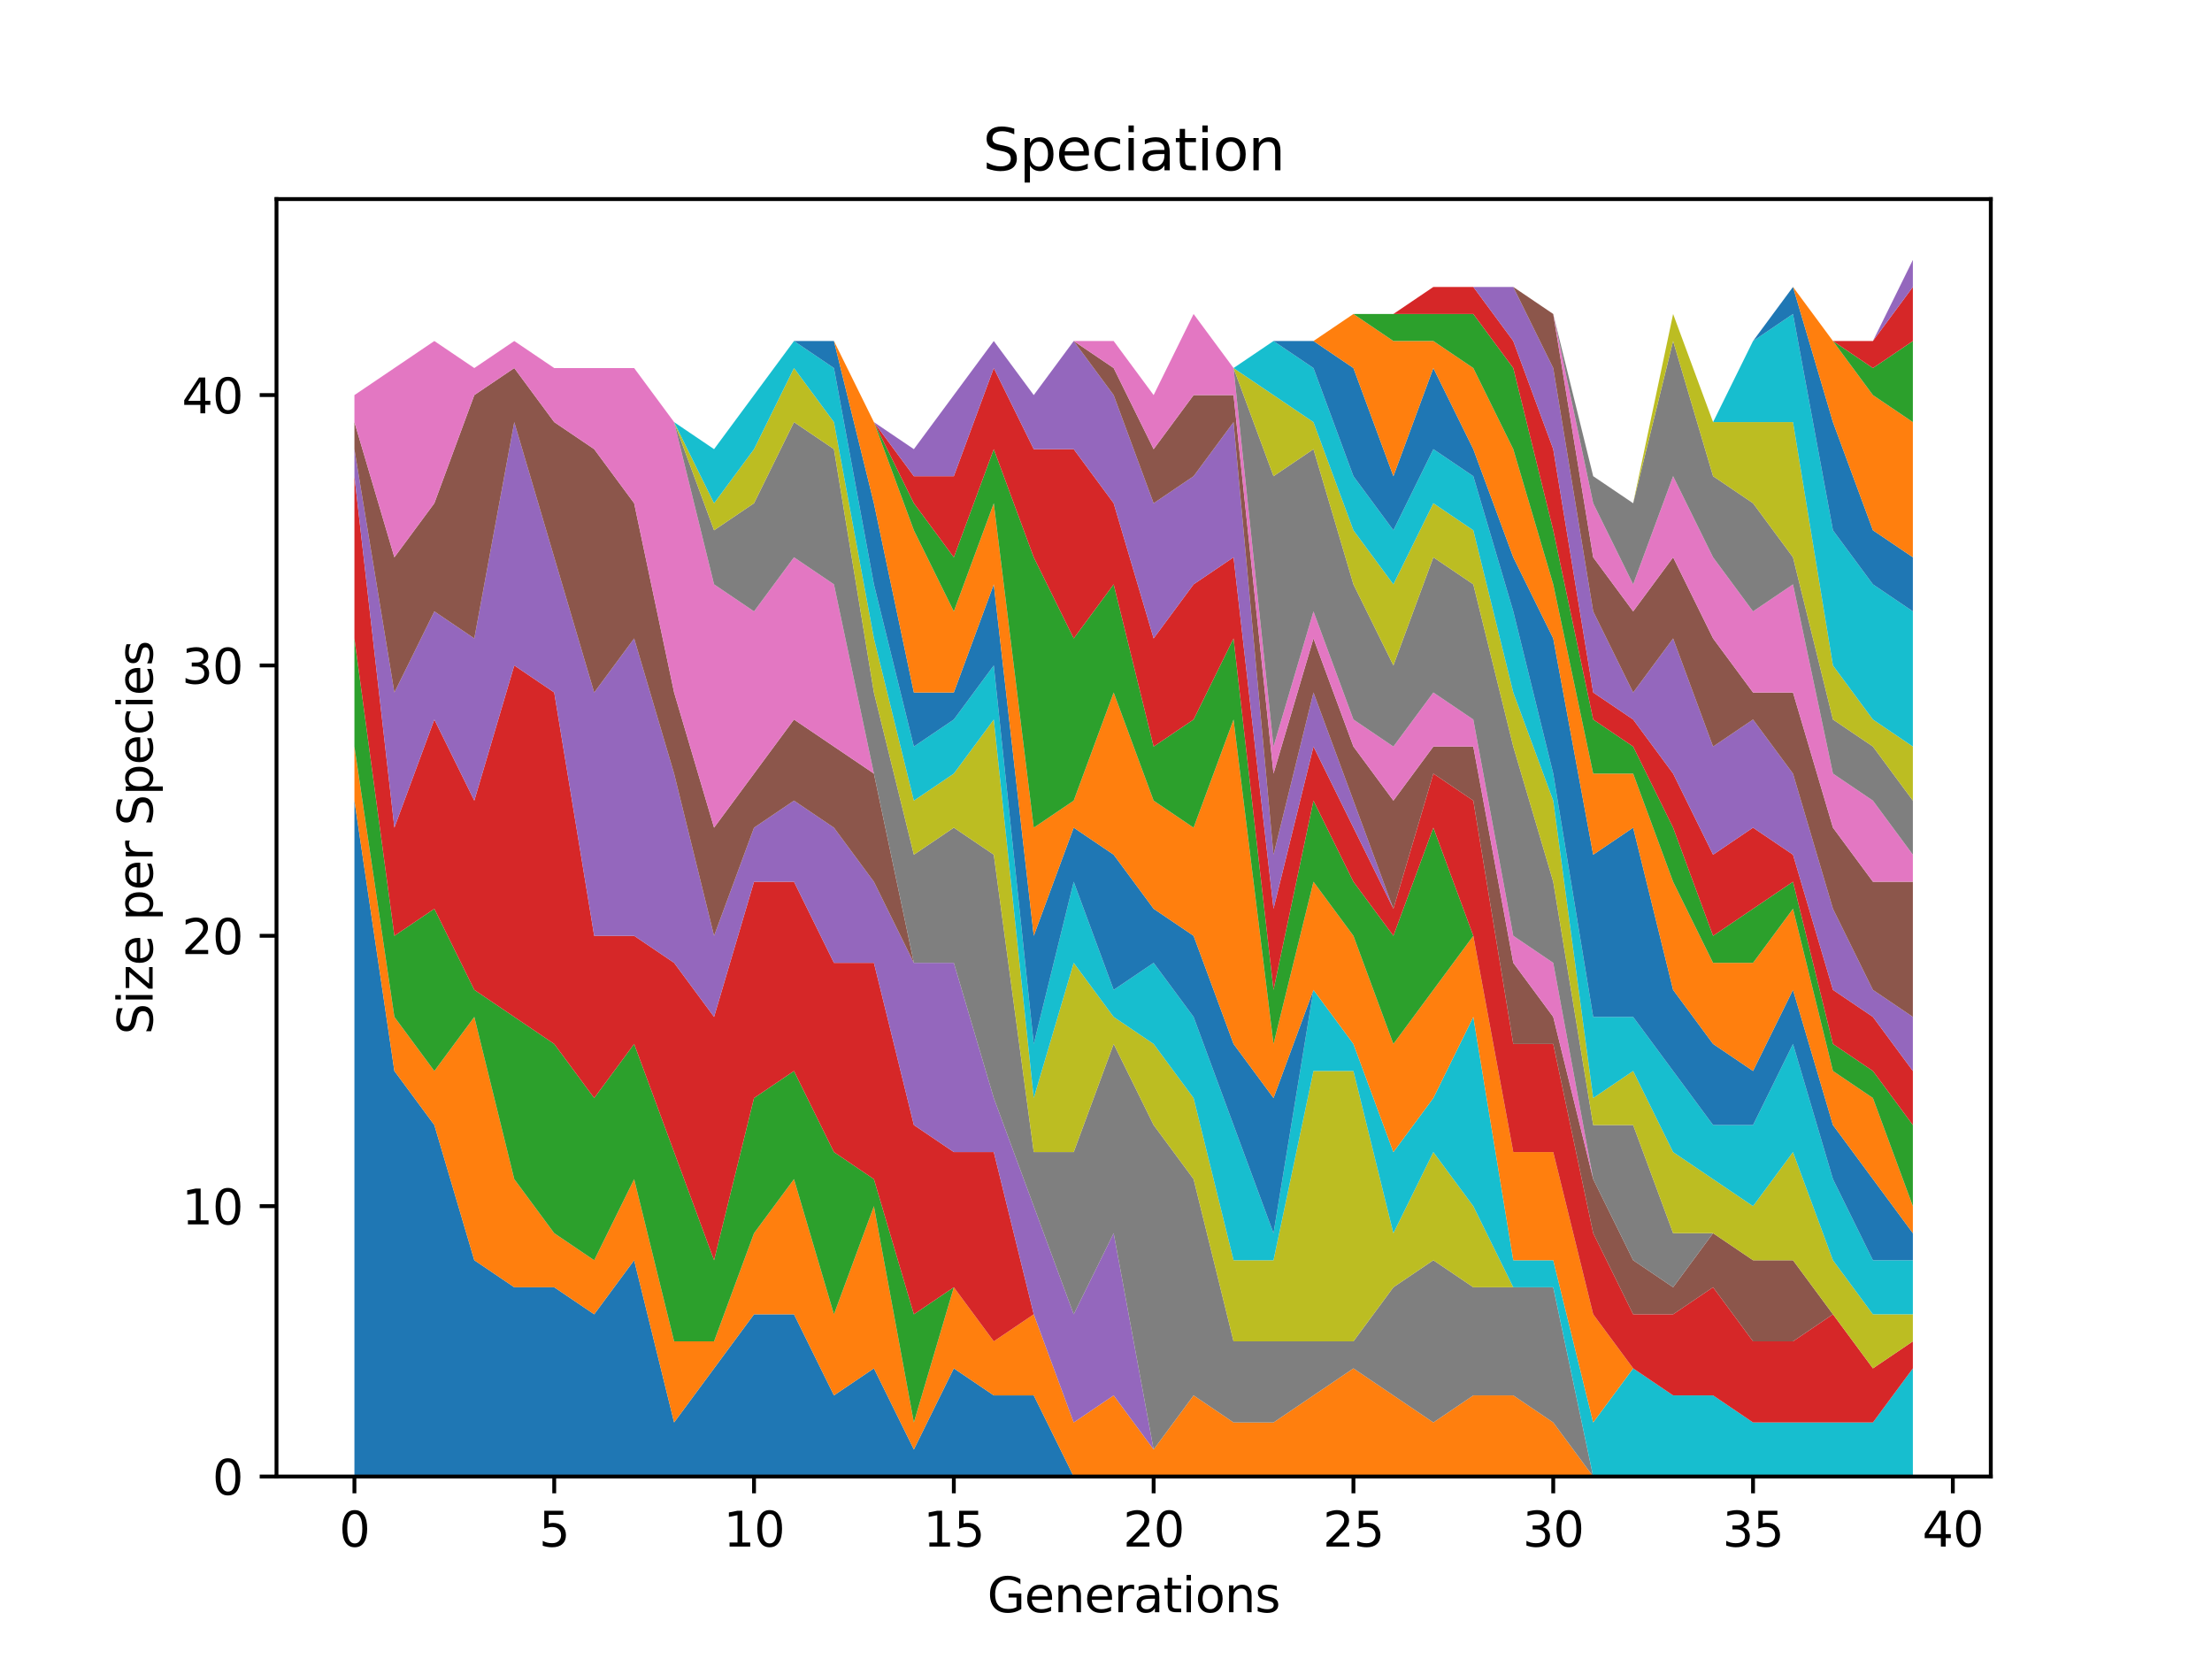 <?xml version="1.0" encoding="utf-8" standalone="no"?>
<!DOCTYPE svg PUBLIC "-//W3C//DTD SVG 1.1//EN"
  "http://www.w3.org/Graphics/SVG/1.1/DTD/svg11.dtd">
<svg xmlns:xlink="http://www.w3.org/1999/xlink" width="460.8pt" height="345.6pt" viewBox="0 0 460.8 345.6" xmlns="http://www.w3.org/2000/svg" version="1.1">
 <defs>
  <style type="text/css">*{stroke-linejoin: round; stroke-linecap: butt}</style>
 </defs>
 <g id="figure_1">
  <g id="patch_1">
   <path d="M 0 345.6 
L 460.8 345.6 
L 460.8 0 
L 0 0 
z
" style="fill: #ffffff"/>
  </g>
  <g id="axes_1">
   <g id="patch_2">
    <path d="M 57.6 307.584 
L 414.72 307.584 
L 414.72 41.472 
L 57.6 41.472 
z
" style="fill: #ffffff"/>
   </g>
   <g id="PolyCollection_1">
    <path d="M 73.833 166.784 
L 73.833 307.584 
L 82.157 307.584 
L 90.482 307.584 
L 98.806 307.584 
L 107.131 307.584 
L 115.455 307.584 
L 123.78 307.584 
L 132.104 307.584 
L 140.429 307.584 
L 148.753 307.584 
L 157.077 307.584 
L 165.402 307.584 
L 173.726 307.584 
L 182.051 307.584 
L 190.375 307.584 
L 198.7 307.584 
L 207.024 307.584 
L 215.349 307.584 
L 223.673 307.584 
L 231.998 307.584 
L 240.322 307.584 
L 248.647 307.584 
L 256.971 307.584 
L 265.296 307.584 
L 273.62 307.584 
L 281.945 307.584 
L 290.269 307.584 
L 298.594 307.584 
L 306.918 307.584 
L 315.243 307.584 
L 323.567 307.584 
L 331.891 307.584 
L 340.216 307.584 
L 348.54 307.584 
L 356.865 307.584 
L 365.189 307.584 
L 373.514 307.584 
L 381.838 307.584 
L 390.163 307.584 
L 398.487 307.584 
L 398.487 307.584 
L 398.487 307.584 
L 390.163 307.584 
L 381.838 307.584 
L 373.514 307.584 
L 365.189 307.584 
L 356.865 307.584 
L 348.54 307.584 
L 340.216 307.584 
L 331.891 307.584 
L 323.567 307.584 
L 315.243 307.584 
L 306.918 307.584 
L 298.594 307.584 
L 290.269 307.584 
L 281.945 307.584 
L 273.62 307.584 
L 265.296 307.584 
L 256.971 307.584 
L 248.647 307.584 
L 240.322 307.584 
L 231.998 307.584 
L 223.673 307.584 
L 215.349 290.688 
L 207.024 290.688 
L 198.7 285.056 
L 190.375 301.952 
L 182.051 285.056 
L 173.726 290.688 
L 165.402 273.792 
L 157.077 273.792 
L 148.753 285.056 
L 140.429 296.32 
L 132.104 262.528 
L 123.78 273.792 
L 115.455 268.16 
L 107.131 268.16 
L 98.806 262.528 
L 90.482 234.368 
L 82.157 223.104 
L 73.833 166.784 
z
" clip-path="url(#pcb28757444)" style="fill: #1f77b4"/>
   </g>
   <g id="PolyCollection_2">
    <path d="M 73.833 155.52 
L 73.833 166.784 
L 82.157 223.104 
L 90.482 234.368 
L 98.806 262.528 
L 107.131 268.16 
L 115.455 268.16 
L 123.78 273.792 
L 132.104 262.528 
L 140.429 296.32 
L 148.753 285.056 
L 157.077 273.792 
L 165.402 273.792 
L 173.726 290.688 
L 182.051 285.056 
L 190.375 301.952 
L 198.7 285.056 
L 207.024 290.688 
L 215.349 290.688 
L 223.673 307.584 
L 231.998 307.584 
L 240.322 307.584 
L 248.647 307.584 
L 256.971 307.584 
L 265.296 307.584 
L 273.62 307.584 
L 281.945 307.584 
L 290.269 307.584 
L 298.594 307.584 
L 306.918 307.584 
L 315.243 307.584 
L 323.567 307.584 
L 331.891 307.584 
L 340.216 307.584 
L 348.54 307.584 
L 356.865 307.584 
L 365.189 307.584 
L 373.514 307.584 
L 381.838 307.584 
L 390.163 307.584 
L 398.487 307.584 
L 398.487 307.584 
L 398.487 307.584 
L 390.163 307.584 
L 381.838 307.584 
L 373.514 307.584 
L 365.189 307.584 
L 356.865 307.584 
L 348.54 307.584 
L 340.216 307.584 
L 331.891 307.584 
L 323.567 296.32 
L 315.243 290.688 
L 306.918 290.688 
L 298.594 296.32 
L 290.269 290.688 
L 281.945 285.056 
L 273.62 290.688 
L 265.296 296.32 
L 256.971 296.32 
L 248.647 290.688 
L 240.322 301.952 
L 231.998 290.688 
L 223.673 296.32 
L 215.349 273.792 
L 207.024 279.424 
L 198.7 268.16 
L 190.375 296.32 
L 182.051 251.264 
L 173.726 273.792 
L 165.402 245.632 
L 157.077 256.896 
L 148.753 279.424 
L 140.429 279.424 
L 132.104 245.632 
L 123.78 262.528 
L 115.455 256.896 
L 107.131 245.632 
L 98.806 211.84 
L 90.482 223.104 
L 82.157 211.84 
L 73.833 155.52 
z
" clip-path="url(#pcb28757444)" style="fill: #ff7f0e"/>
   </g>
   <g id="PolyCollection_3">
    <path d="M 73.833 132.992 
L 73.833 155.52 
L 82.157 211.84 
L 90.482 223.104 
L 98.806 211.84 
L 107.131 245.632 
L 115.455 256.896 
L 123.78 262.528 
L 132.104 245.632 
L 140.429 279.424 
L 148.753 279.424 
L 157.077 256.896 
L 165.402 245.632 
L 173.726 273.792 
L 182.051 251.264 
L 190.375 296.32 
L 198.7 268.16 
L 207.024 279.424 
L 215.349 273.792 
L 223.673 296.32 
L 231.998 290.688 
L 240.322 301.952 
L 248.647 290.688 
L 256.971 296.32 
L 265.296 296.32 
L 273.62 290.688 
L 281.945 285.056 
L 290.269 290.688 
L 298.594 296.32 
L 306.918 290.688 
L 315.243 290.688 
L 323.567 296.32 
L 331.891 307.584 
L 340.216 307.584 
L 348.54 307.584 
L 356.865 307.584 
L 365.189 307.584 
L 373.514 307.584 
L 381.838 307.584 
L 390.163 307.584 
L 398.487 307.584 
L 398.487 307.584 
L 398.487 307.584 
L 390.163 307.584 
L 381.838 307.584 
L 373.514 307.584 
L 365.189 307.584 
L 356.865 307.584 
L 348.54 307.584 
L 340.216 307.584 
L 331.891 307.584 
L 323.567 296.32 
L 315.243 290.688 
L 306.918 290.688 
L 298.594 296.32 
L 290.269 290.688 
L 281.945 285.056 
L 273.62 290.688 
L 265.296 296.32 
L 256.971 296.32 
L 248.647 290.688 
L 240.322 301.952 
L 231.998 290.688 
L 223.673 296.32 
L 215.349 273.792 
L 207.024 279.424 
L 198.7 268.16 
L 190.375 273.792 
L 182.051 245.632 
L 173.726 240 
L 165.402 223.104 
L 157.077 228.736 
L 148.753 262.528 
L 140.429 240 
L 132.104 217.472 
L 123.78 228.736 
L 115.455 217.472 
L 107.131 211.84 
L 98.806 206.208 
L 90.482 189.312 
L 82.157 194.944 
L 73.833 132.992 
z
" clip-path="url(#pcb28757444)" style="fill: #2ca02c"/>
   </g>
   <g id="PolyCollection_4">
    <path d="M 73.833 99.2 
L 73.833 132.992 
L 82.157 194.944 
L 90.482 189.312 
L 98.806 206.208 
L 107.131 211.84 
L 115.455 217.472 
L 123.78 228.736 
L 132.104 217.472 
L 140.429 240 
L 148.753 262.528 
L 157.077 228.736 
L 165.402 223.104 
L 173.726 240 
L 182.051 245.632 
L 190.375 273.792 
L 198.7 268.16 
L 207.024 279.424 
L 215.349 273.792 
L 223.673 296.32 
L 231.998 290.688 
L 240.322 301.952 
L 248.647 290.688 
L 256.971 296.32 
L 265.296 296.32 
L 273.62 290.688 
L 281.945 285.056 
L 290.269 290.688 
L 298.594 296.32 
L 306.918 290.688 
L 315.243 290.688 
L 323.567 296.32 
L 331.891 307.584 
L 340.216 307.584 
L 348.54 307.584 
L 356.865 307.584 
L 365.189 307.584 
L 373.514 307.584 
L 381.838 307.584 
L 390.163 307.584 
L 398.487 307.584 
L 398.487 307.584 
L 398.487 307.584 
L 390.163 307.584 
L 381.838 307.584 
L 373.514 307.584 
L 365.189 307.584 
L 356.865 307.584 
L 348.54 307.584 
L 340.216 307.584 
L 331.891 307.584 
L 323.567 296.32 
L 315.243 290.688 
L 306.918 290.688 
L 298.594 296.32 
L 290.269 290.688 
L 281.945 285.056 
L 273.62 290.688 
L 265.296 296.32 
L 256.971 296.32 
L 248.647 290.688 
L 240.322 301.952 
L 231.998 290.688 
L 223.673 296.32 
L 215.349 273.792 
L 207.024 240 
L 198.7 240 
L 190.375 234.368 
L 182.051 200.576 
L 173.726 200.576 
L 165.402 183.68 
L 157.077 183.68 
L 148.753 211.84 
L 140.429 200.576 
L 132.104 194.944 
L 123.78 194.944 
L 115.455 144.256 
L 107.131 138.624 
L 98.806 166.784 
L 90.482 149.888 
L 82.157 172.416 
L 73.833 99.2 
z
" clip-path="url(#pcb28757444)" style="fill: #d62728"/>
   </g>
   <g id="PolyCollection_5">
    <path d="M 73.833 93.568 
L 73.833 99.2 
L 82.157 172.416 
L 90.482 149.888 
L 98.806 166.784 
L 107.131 138.624 
L 115.455 144.256 
L 123.78 194.944 
L 132.104 194.944 
L 140.429 200.576 
L 148.753 211.84 
L 157.077 183.68 
L 165.402 183.68 
L 173.726 200.576 
L 182.051 200.576 
L 190.375 234.368 
L 198.7 240 
L 207.024 240 
L 215.349 273.792 
L 223.673 296.32 
L 231.998 290.688 
L 240.322 301.952 
L 248.647 290.688 
L 256.971 296.32 
L 265.296 296.32 
L 273.62 290.688 
L 281.945 285.056 
L 290.269 290.688 
L 298.594 296.32 
L 306.918 290.688 
L 315.243 290.688 
L 323.567 296.32 
L 331.891 307.584 
L 340.216 307.584 
L 348.54 307.584 
L 356.865 307.584 
L 365.189 307.584 
L 373.514 307.584 
L 381.838 307.584 
L 390.163 307.584 
L 398.487 307.584 
L 398.487 307.584 
L 398.487 307.584 
L 390.163 307.584 
L 381.838 307.584 
L 373.514 307.584 
L 365.189 307.584 
L 356.865 307.584 
L 348.54 307.584 
L 340.216 307.584 
L 331.891 307.584 
L 323.567 296.32 
L 315.243 290.688 
L 306.918 290.688 
L 298.594 296.32 
L 290.269 290.688 
L 281.945 285.056 
L 273.62 290.688 
L 265.296 296.32 
L 256.971 296.32 
L 248.647 290.688 
L 240.322 301.952 
L 231.998 256.896 
L 223.673 273.792 
L 215.349 251.264 
L 207.024 228.736 
L 198.7 200.576 
L 190.375 200.576 
L 182.051 183.68 
L 173.726 172.416 
L 165.402 166.784 
L 157.077 172.416 
L 148.753 194.944 
L 140.429 161.152 
L 132.104 132.992 
L 123.78 144.256 
L 115.455 116.096 
L 107.131 87.936 
L 98.806 132.992 
L 90.482 127.36 
L 82.157 144.256 
L 73.833 93.568 
z
" clip-path="url(#pcb28757444)" style="fill: #9467bd"/>
   </g>
   <g id="PolyCollection_6">
    <path d="M 73.833 87.936 
L 73.833 93.568 
L 82.157 144.256 
L 90.482 127.36 
L 98.806 132.992 
L 107.131 87.936 
L 115.455 116.096 
L 123.78 144.256 
L 132.104 132.992 
L 140.429 161.152 
L 148.753 194.944 
L 157.077 172.416 
L 165.402 166.784 
L 173.726 172.416 
L 182.051 183.68 
L 190.375 200.576 
L 198.7 200.576 
L 207.024 228.736 
L 215.349 251.264 
L 223.673 273.792 
L 231.998 256.896 
L 240.322 301.952 
L 248.647 290.688 
L 256.971 296.32 
L 265.296 296.32 
L 273.62 290.688 
L 281.945 285.056 
L 290.269 290.688 
L 298.594 296.32 
L 306.918 290.688 
L 315.243 290.688 
L 323.567 296.32 
L 331.891 307.584 
L 340.216 307.584 
L 348.54 307.584 
L 356.865 307.584 
L 365.189 307.584 
L 373.514 307.584 
L 381.838 307.584 
L 390.163 307.584 
L 398.487 307.584 
L 398.487 307.584 
L 398.487 307.584 
L 390.163 307.584 
L 381.838 307.584 
L 373.514 307.584 
L 365.189 307.584 
L 356.865 307.584 
L 348.54 307.584 
L 340.216 307.584 
L 331.891 307.584 
L 323.567 296.32 
L 315.243 290.688 
L 306.918 290.688 
L 298.594 296.32 
L 290.269 290.688 
L 281.945 285.056 
L 273.62 290.688 
L 265.296 296.32 
L 256.971 296.32 
L 248.647 290.688 
L 240.322 301.952 
L 231.998 256.896 
L 223.673 273.792 
L 215.349 251.264 
L 207.024 228.736 
L 198.7 200.576 
L 190.375 200.576 
L 182.051 161.152 
L 173.726 155.52 
L 165.402 149.888 
L 157.077 161.152 
L 148.753 172.416 
L 140.429 144.256 
L 132.104 104.832 
L 123.78 93.568 
L 115.455 87.936 
L 107.131 76.672 
L 98.806 82.304 
L 90.482 104.832 
L 82.157 116.096 
L 73.833 87.936 
z
" clip-path="url(#pcb28757444)" style="fill: #8c564b"/>
   </g>
   <g id="PolyCollection_7">
    <path d="M 73.833 82.304 
L 73.833 87.936 
L 82.157 116.096 
L 90.482 104.832 
L 98.806 82.304 
L 107.131 76.672 
L 115.455 87.936 
L 123.78 93.568 
L 132.104 104.832 
L 140.429 144.256 
L 148.753 172.416 
L 157.077 161.152 
L 165.402 149.888 
L 173.726 155.52 
L 182.051 161.152 
L 190.375 200.576 
L 198.7 200.576 
L 207.024 228.736 
L 215.349 251.264 
L 223.673 273.792 
L 231.998 256.896 
L 240.322 301.952 
L 248.647 290.688 
L 256.971 296.32 
L 265.296 296.32 
L 273.62 290.688 
L 281.945 285.056 
L 290.269 290.688 
L 298.594 296.32 
L 306.918 290.688 
L 315.243 290.688 
L 323.567 296.32 
L 331.891 307.584 
L 340.216 307.584 
L 348.54 307.584 
L 356.865 307.584 
L 365.189 307.584 
L 373.514 307.584 
L 381.838 307.584 
L 390.163 307.584 
L 398.487 307.584 
L 398.487 307.584 
L 398.487 307.584 
L 390.163 307.584 
L 381.838 307.584 
L 373.514 307.584 
L 365.189 307.584 
L 356.865 307.584 
L 348.54 307.584 
L 340.216 307.584 
L 331.891 307.584 
L 323.567 296.32 
L 315.243 290.688 
L 306.918 290.688 
L 298.594 296.32 
L 290.269 290.688 
L 281.945 285.056 
L 273.62 290.688 
L 265.296 296.32 
L 256.971 296.32 
L 248.647 290.688 
L 240.322 301.952 
L 231.998 256.896 
L 223.673 273.792 
L 215.349 251.264 
L 207.024 228.736 
L 198.7 200.576 
L 190.375 200.576 
L 182.051 161.152 
L 173.726 121.728 
L 165.402 116.096 
L 157.077 127.36 
L 148.753 121.728 
L 140.429 87.936 
L 132.104 76.672 
L 123.78 76.672 
L 115.455 76.672 
L 107.131 71.04 
L 98.806 76.672 
L 90.482 71.04 
L 82.157 76.672 
L 73.833 82.304 
z
" clip-path="url(#pcb28757444)" style="fill: #e377c2"/>
   </g>
   <g id="PolyCollection_8">
    <path d="M 73.833 82.304 
L 73.833 82.304 
L 82.157 76.672 
L 90.482 71.04 
L 98.806 76.672 
L 107.131 71.04 
L 115.455 76.672 
L 123.78 76.672 
L 132.104 76.672 
L 140.429 87.936 
L 148.753 121.728 
L 157.077 127.36 
L 165.402 116.096 
L 173.726 121.728 
L 182.051 161.152 
L 190.375 200.576 
L 198.7 200.576 
L 207.024 228.736 
L 215.349 251.264 
L 223.673 273.792 
L 231.998 256.896 
L 240.322 301.952 
L 248.647 290.688 
L 256.971 296.32 
L 265.296 296.32 
L 273.62 290.688 
L 281.945 285.056 
L 290.269 290.688 
L 298.594 296.32 
L 306.918 290.688 
L 315.243 290.688 
L 323.567 296.32 
L 331.891 307.584 
L 340.216 307.584 
L 348.54 307.584 
L 356.865 307.584 
L 365.189 307.584 
L 373.514 307.584 
L 381.838 307.584 
L 390.163 307.584 
L 398.487 307.584 
L 398.487 307.584 
L 398.487 307.584 
L 390.163 307.584 
L 381.838 307.584 
L 373.514 307.584 
L 365.189 307.584 
L 356.865 307.584 
L 348.54 307.584 
L 340.216 307.584 
L 331.891 307.584 
L 323.567 268.16 
L 315.243 268.16 
L 306.918 268.16 
L 298.594 262.528 
L 290.269 268.16 
L 281.945 279.424 
L 273.62 279.424 
L 265.296 279.424 
L 256.971 279.424 
L 248.647 245.632 
L 240.322 234.368 
L 231.998 217.472 
L 223.673 240 
L 215.349 240 
L 207.024 178.048 
L 198.7 172.416 
L 190.375 178.048 
L 182.051 144.256 
L 173.726 93.568 
L 165.402 87.936 
L 157.077 104.832 
L 148.753 110.464 
L 140.429 87.936 
L 132.104 76.672 
L 123.78 76.672 
L 115.455 76.672 
L 107.131 71.04 
L 98.806 76.672 
L 90.482 71.04 
L 82.157 76.672 
L 73.833 82.304 
z
" clip-path="url(#pcb28757444)" style="fill: #7f7f7f"/>
   </g>
   <g id="PolyCollection_9">
    <path d="M 73.833 82.304 
L 73.833 82.304 
L 82.157 76.672 
L 90.482 71.04 
L 98.806 76.672 
L 107.131 71.04 
L 115.455 76.672 
L 123.78 76.672 
L 132.104 76.672 
L 140.429 87.936 
L 148.753 110.464 
L 157.077 104.832 
L 165.402 87.936 
L 173.726 93.568 
L 182.051 144.256 
L 190.375 178.048 
L 198.7 172.416 
L 207.024 178.048 
L 215.349 240 
L 223.673 240 
L 231.998 217.472 
L 240.322 234.368 
L 248.647 245.632 
L 256.971 279.424 
L 265.296 279.424 
L 273.62 279.424 
L 281.945 279.424 
L 290.269 268.16 
L 298.594 262.528 
L 306.918 268.16 
L 315.243 268.16 
L 323.567 268.16 
L 331.891 307.584 
L 340.216 307.584 
L 348.54 307.584 
L 356.865 307.584 
L 365.189 307.584 
L 373.514 307.584 
L 381.838 307.584 
L 390.163 307.584 
L 398.487 307.584 
L 398.487 307.584 
L 398.487 307.584 
L 390.163 307.584 
L 381.838 307.584 
L 373.514 307.584 
L 365.189 307.584 
L 356.865 307.584 
L 348.54 307.584 
L 340.216 307.584 
L 331.891 307.584 
L 323.567 268.16 
L 315.243 268.16 
L 306.918 251.264 
L 298.594 240 
L 290.269 256.896 
L 281.945 223.104 
L 273.62 223.104 
L 265.296 262.528 
L 256.971 262.528 
L 248.647 228.736 
L 240.322 217.472 
L 231.998 211.84 
L 223.673 200.576 
L 215.349 228.736 
L 207.024 149.888 
L 198.7 161.152 
L 190.375 166.784 
L 182.051 132.992 
L 173.726 87.936 
L 165.402 76.672 
L 157.077 93.568 
L 148.753 104.832 
L 140.429 87.936 
L 132.104 76.672 
L 123.78 76.672 
L 115.455 76.672 
L 107.131 71.04 
L 98.806 76.672 
L 90.482 71.04 
L 82.157 76.672 
L 73.833 82.304 
z
" clip-path="url(#pcb28757444)" style="fill: #bcbd22"/>
   </g>
   <g id="PolyCollection_10">
    <path d="M 73.833 82.304 
L 73.833 82.304 
L 82.157 76.672 
L 90.482 71.04 
L 98.806 76.672 
L 107.131 71.04 
L 115.455 76.672 
L 123.78 76.672 
L 132.104 76.672 
L 140.429 87.936 
L 148.753 104.832 
L 157.077 93.568 
L 165.402 76.672 
L 173.726 87.936 
L 182.051 132.992 
L 190.375 166.784 
L 198.7 161.152 
L 207.024 149.888 
L 215.349 228.736 
L 223.673 200.576 
L 231.998 211.84 
L 240.322 217.472 
L 248.647 228.736 
L 256.971 262.528 
L 265.296 262.528 
L 273.62 223.104 
L 281.945 223.104 
L 290.269 256.896 
L 298.594 240 
L 306.918 251.264 
L 315.243 268.16 
L 323.567 268.16 
L 331.891 307.584 
L 340.216 307.584 
L 348.54 307.584 
L 356.865 307.584 
L 365.189 307.584 
L 373.514 307.584 
L 381.838 307.584 
L 390.163 307.584 
L 398.487 307.584 
L 398.487 285.056 
L 398.487 285.056 
L 390.163 296.32 
L 381.838 296.32 
L 373.514 296.32 
L 365.189 296.32 
L 356.865 290.688 
L 348.54 290.688 
L 340.216 285.056 
L 331.891 296.32 
L 323.567 262.528 
L 315.243 262.528 
L 306.918 211.84 
L 298.594 228.736 
L 290.269 240 
L 281.945 217.472 
L 273.62 206.208 
L 265.296 256.896 
L 256.971 234.368 
L 248.647 211.84 
L 240.322 200.576 
L 231.998 206.208 
L 223.673 183.68 
L 215.349 217.472 
L 207.024 138.624 
L 198.7 149.888 
L 190.375 155.52 
L 182.051 121.728 
L 173.726 76.672 
L 165.402 71.04 
L 157.077 82.304 
L 148.753 93.568 
L 140.429 87.936 
L 132.104 76.672 
L 123.78 76.672 
L 115.455 76.672 
L 107.131 71.04 
L 98.806 76.672 
L 90.482 71.04 
L 82.157 76.672 
L 73.833 82.304 
z
" clip-path="url(#pcb28757444)" style="fill: #17becf"/>
   </g>
   <g id="PolyCollection_11">
    <path d="M 73.833 82.304 
L 73.833 82.304 
L 82.157 76.672 
L 90.482 71.04 
L 98.806 76.672 
L 107.131 71.04 
L 115.455 76.672 
L 123.78 76.672 
L 132.104 76.672 
L 140.429 87.936 
L 148.753 93.568 
L 157.077 82.304 
L 165.402 71.04 
L 173.726 76.672 
L 182.051 121.728 
L 190.375 155.52 
L 198.7 149.888 
L 207.024 138.624 
L 215.349 217.472 
L 223.673 183.68 
L 231.998 206.208 
L 240.322 200.576 
L 248.647 211.84 
L 256.971 234.368 
L 265.296 256.896 
L 273.62 206.208 
L 281.945 217.472 
L 290.269 240 
L 298.594 228.736 
L 306.918 211.84 
L 315.243 262.528 
L 323.567 262.528 
L 331.891 296.32 
L 340.216 285.056 
L 348.54 290.688 
L 356.865 290.688 
L 365.189 296.32 
L 373.514 296.32 
L 381.838 296.32 
L 390.163 296.32 
L 398.487 285.056 
L 398.487 285.056 
L 398.487 285.056 
L 390.163 296.32 
L 381.838 296.32 
L 373.514 296.32 
L 365.189 296.32 
L 356.865 290.688 
L 348.54 290.688 
L 340.216 285.056 
L 331.891 296.32 
L 323.567 262.528 
L 315.243 262.528 
L 306.918 211.84 
L 298.594 228.736 
L 290.269 240 
L 281.945 217.472 
L 273.62 206.208 
L 265.296 228.736 
L 256.971 217.472 
L 248.647 194.944 
L 240.322 189.312 
L 231.998 178.048 
L 223.673 172.416 
L 215.349 194.944 
L 207.024 121.728 
L 198.7 144.256 
L 190.375 144.256 
L 182.051 104.832 
L 173.726 71.04 
L 165.402 71.04 
L 157.077 82.304 
L 148.753 93.568 
L 140.429 87.936 
L 132.104 76.672 
L 123.78 76.672 
L 115.455 76.672 
L 107.131 71.04 
L 98.806 76.672 
L 90.482 71.04 
L 82.157 76.672 
L 73.833 82.304 
z
" clip-path="url(#pcb28757444)" style="fill: #1f77b4"/>
   </g>
   <g id="PolyCollection_12">
    <path d="M 73.833 82.304 
L 73.833 82.304 
L 82.157 76.672 
L 90.482 71.04 
L 98.806 76.672 
L 107.131 71.04 
L 115.455 76.672 
L 123.78 76.672 
L 132.104 76.672 
L 140.429 87.936 
L 148.753 93.568 
L 157.077 82.304 
L 165.402 71.04 
L 173.726 71.04 
L 182.051 104.832 
L 190.375 144.256 
L 198.7 144.256 
L 207.024 121.728 
L 215.349 194.944 
L 223.673 172.416 
L 231.998 178.048 
L 240.322 189.312 
L 248.647 194.944 
L 256.971 217.472 
L 265.296 228.736 
L 273.62 206.208 
L 281.945 217.472 
L 290.269 240 
L 298.594 228.736 
L 306.918 211.84 
L 315.243 262.528 
L 323.567 262.528 
L 331.891 296.32 
L 340.216 285.056 
L 348.54 290.688 
L 356.865 290.688 
L 365.189 296.32 
L 373.514 296.32 
L 381.838 296.32 
L 390.163 296.32 
L 398.487 285.056 
L 398.487 285.056 
L 398.487 285.056 
L 390.163 296.32 
L 381.838 296.32 
L 373.514 296.32 
L 365.189 296.32 
L 356.865 290.688 
L 348.54 290.688 
L 340.216 285.056 
L 331.891 273.792 
L 323.567 240 
L 315.243 240 
L 306.918 194.944 
L 298.594 206.208 
L 290.269 217.472 
L 281.945 194.944 
L 273.62 183.68 
L 265.296 217.472 
L 256.971 149.888 
L 248.647 172.416 
L 240.322 166.784 
L 231.998 144.256 
L 223.673 166.784 
L 215.349 172.416 
L 207.024 104.832 
L 198.7 127.36 
L 190.375 110.464 
L 182.051 87.936 
L 173.726 71.04 
L 165.402 71.04 
L 157.077 82.304 
L 148.753 93.568 
L 140.429 87.936 
L 132.104 76.672 
L 123.78 76.672 
L 115.455 76.672 
L 107.131 71.04 
L 98.806 76.672 
L 90.482 71.04 
L 82.157 76.672 
L 73.833 82.304 
z
" clip-path="url(#pcb28757444)" style="fill: #ff7f0e"/>
   </g>
   <g id="PolyCollection_13">
    <path d="M 73.833 82.304 
L 73.833 82.304 
L 82.157 76.672 
L 90.482 71.04 
L 98.806 76.672 
L 107.131 71.04 
L 115.455 76.672 
L 123.78 76.672 
L 132.104 76.672 
L 140.429 87.936 
L 148.753 93.568 
L 157.077 82.304 
L 165.402 71.04 
L 173.726 71.04 
L 182.051 87.936 
L 190.375 110.464 
L 198.7 127.36 
L 207.024 104.832 
L 215.349 172.416 
L 223.673 166.784 
L 231.998 144.256 
L 240.322 166.784 
L 248.647 172.416 
L 256.971 149.888 
L 265.296 217.472 
L 273.62 183.68 
L 281.945 194.944 
L 290.269 217.472 
L 298.594 206.208 
L 306.918 194.944 
L 315.243 240 
L 323.567 240 
L 331.891 273.792 
L 340.216 285.056 
L 348.54 290.688 
L 356.865 290.688 
L 365.189 296.32 
L 373.514 296.32 
L 381.838 296.32 
L 390.163 296.32 
L 398.487 285.056 
L 398.487 285.056 
L 398.487 285.056 
L 390.163 296.32 
L 381.838 296.32 
L 373.514 296.32 
L 365.189 296.32 
L 356.865 290.688 
L 348.54 290.688 
L 340.216 285.056 
L 331.891 273.792 
L 323.567 240 
L 315.243 240 
L 306.918 194.944 
L 298.594 172.416 
L 290.269 194.944 
L 281.945 183.68 
L 273.62 166.784 
L 265.296 206.208 
L 256.971 132.992 
L 248.647 149.888 
L 240.322 155.52 
L 231.998 121.728 
L 223.673 132.992 
L 215.349 116.096 
L 207.024 93.568 
L 198.7 116.096 
L 190.375 104.832 
L 182.051 87.936 
L 173.726 71.04 
L 165.402 71.04 
L 157.077 82.304 
L 148.753 93.568 
L 140.429 87.936 
L 132.104 76.672 
L 123.78 76.672 
L 115.455 76.672 
L 107.131 71.04 
L 98.806 76.672 
L 90.482 71.04 
L 82.157 76.672 
L 73.833 82.304 
z
" clip-path="url(#pcb28757444)" style="fill: #2ca02c"/>
   </g>
   <g id="PolyCollection_14">
    <path d="M 73.833 82.304 
L 73.833 82.304 
L 82.157 76.672 
L 90.482 71.04 
L 98.806 76.672 
L 107.131 71.04 
L 115.455 76.672 
L 123.78 76.672 
L 132.104 76.672 
L 140.429 87.936 
L 148.753 93.568 
L 157.077 82.304 
L 165.402 71.04 
L 173.726 71.04 
L 182.051 87.936 
L 190.375 104.832 
L 198.7 116.096 
L 207.024 93.568 
L 215.349 116.096 
L 223.673 132.992 
L 231.998 121.728 
L 240.322 155.52 
L 248.647 149.888 
L 256.971 132.992 
L 265.296 206.208 
L 273.62 166.784 
L 281.945 183.68 
L 290.269 194.944 
L 298.594 172.416 
L 306.918 194.944 
L 315.243 240 
L 323.567 240 
L 331.891 273.792 
L 340.216 285.056 
L 348.54 290.688 
L 356.865 290.688 
L 365.189 296.32 
L 373.514 296.32 
L 381.838 296.32 
L 390.163 296.32 
L 398.487 285.056 
L 398.487 279.424 
L 398.487 279.424 
L 390.163 285.056 
L 381.838 273.792 
L 373.514 279.424 
L 365.189 279.424 
L 356.865 268.16 
L 348.54 273.792 
L 340.216 273.792 
L 331.891 256.896 
L 323.567 217.472 
L 315.243 217.472 
L 306.918 166.784 
L 298.594 161.152 
L 290.269 189.312 
L 281.945 172.416 
L 273.62 155.52 
L 265.296 189.312 
L 256.971 116.096 
L 248.647 121.728 
L 240.322 132.992 
L 231.998 104.832 
L 223.673 93.568 
L 215.349 93.568 
L 207.024 76.672 
L 198.7 99.2 
L 190.375 99.2 
L 182.051 87.936 
L 173.726 71.04 
L 165.402 71.04 
L 157.077 82.304 
L 148.753 93.568 
L 140.429 87.936 
L 132.104 76.672 
L 123.78 76.672 
L 115.455 76.672 
L 107.131 71.04 
L 98.806 76.672 
L 90.482 71.04 
L 82.157 76.672 
L 73.833 82.304 
z
" clip-path="url(#pcb28757444)" style="fill: #d62728"/>
   </g>
   <g id="PolyCollection_15">
    <path d="M 73.833 82.304 
L 73.833 82.304 
L 82.157 76.672 
L 90.482 71.04 
L 98.806 76.672 
L 107.131 71.04 
L 115.455 76.672 
L 123.78 76.672 
L 132.104 76.672 
L 140.429 87.936 
L 148.753 93.568 
L 157.077 82.304 
L 165.402 71.04 
L 173.726 71.04 
L 182.051 87.936 
L 190.375 99.2 
L 198.7 99.2 
L 207.024 76.672 
L 215.349 93.568 
L 223.673 93.568 
L 231.998 104.832 
L 240.322 132.992 
L 248.647 121.728 
L 256.971 116.096 
L 265.296 189.312 
L 273.62 155.52 
L 281.945 172.416 
L 290.269 189.312 
L 298.594 161.152 
L 306.918 166.784 
L 315.243 217.472 
L 323.567 217.472 
L 331.891 256.896 
L 340.216 273.792 
L 348.54 273.792 
L 356.865 268.16 
L 365.189 279.424 
L 373.514 279.424 
L 381.838 273.792 
L 390.163 285.056 
L 398.487 279.424 
L 398.487 279.424 
L 398.487 279.424 
L 390.163 285.056 
L 381.838 273.792 
L 373.514 279.424 
L 365.189 279.424 
L 356.865 268.16 
L 348.54 273.792 
L 340.216 273.792 
L 331.891 256.896 
L 323.567 217.472 
L 315.243 217.472 
L 306.918 166.784 
L 298.594 161.152 
L 290.269 189.312 
L 281.945 166.784 
L 273.62 144.256 
L 265.296 178.048 
L 256.971 87.936 
L 248.647 99.2 
L 240.322 104.832 
L 231.998 82.304 
L 223.673 71.04 
L 215.349 82.304 
L 207.024 71.04 
L 198.7 82.304 
L 190.375 93.568 
L 182.051 87.936 
L 173.726 71.04 
L 165.402 71.04 
L 157.077 82.304 
L 148.753 93.568 
L 140.429 87.936 
L 132.104 76.672 
L 123.78 76.672 
L 115.455 76.672 
L 107.131 71.04 
L 98.806 76.672 
L 90.482 71.04 
L 82.157 76.672 
L 73.833 82.304 
z
" clip-path="url(#pcb28757444)" style="fill: #9467bd"/>
   </g>
   <g id="PolyCollection_16">
    <path d="M 73.833 82.304 
L 73.833 82.304 
L 82.157 76.672 
L 90.482 71.04 
L 98.806 76.672 
L 107.131 71.04 
L 115.455 76.672 
L 123.78 76.672 
L 132.104 76.672 
L 140.429 87.936 
L 148.753 93.568 
L 157.077 82.304 
L 165.402 71.04 
L 173.726 71.04 
L 182.051 87.936 
L 190.375 93.568 
L 198.7 82.304 
L 207.024 71.04 
L 215.349 82.304 
L 223.673 71.04 
L 231.998 82.304 
L 240.322 104.832 
L 248.647 99.2 
L 256.971 87.936 
L 265.296 178.048 
L 273.62 144.256 
L 281.945 166.784 
L 290.269 189.312 
L 298.594 161.152 
L 306.918 166.784 
L 315.243 217.472 
L 323.567 217.472 
L 331.891 256.896 
L 340.216 273.792 
L 348.54 273.792 
L 356.865 268.16 
L 365.189 279.424 
L 373.514 279.424 
L 381.838 273.792 
L 390.163 285.056 
L 398.487 279.424 
L 398.487 279.424 
L 398.487 279.424 
L 390.163 285.056 
L 381.838 273.792 
L 373.514 262.528 
L 365.189 262.528 
L 356.865 256.896 
L 348.54 268.16 
L 340.216 262.528 
L 331.891 245.632 
L 323.567 211.84 
L 315.243 200.576 
L 306.918 155.52 
L 298.594 155.52 
L 290.269 166.784 
L 281.945 155.52 
L 273.62 132.992 
L 265.296 161.152 
L 256.971 82.304 
L 248.647 82.304 
L 240.322 93.568 
L 231.998 76.672 
L 223.673 71.04 
L 215.349 82.304 
L 207.024 71.04 
L 198.7 82.304 
L 190.375 93.568 
L 182.051 87.936 
L 173.726 71.04 
L 165.402 71.04 
L 157.077 82.304 
L 148.753 93.568 
L 140.429 87.936 
L 132.104 76.672 
L 123.78 76.672 
L 115.455 76.672 
L 107.131 71.04 
L 98.806 76.672 
L 90.482 71.04 
L 82.157 76.672 
L 73.833 82.304 
z
" clip-path="url(#pcb28757444)" style="fill: #8c564b"/>
   </g>
   <g id="PolyCollection_17">
    <path d="M 73.833 82.304 
L 73.833 82.304 
L 82.157 76.672 
L 90.482 71.04 
L 98.806 76.672 
L 107.131 71.04 
L 115.455 76.672 
L 123.78 76.672 
L 132.104 76.672 
L 140.429 87.936 
L 148.753 93.568 
L 157.077 82.304 
L 165.402 71.04 
L 173.726 71.04 
L 182.051 87.936 
L 190.375 93.568 
L 198.7 82.304 
L 207.024 71.04 
L 215.349 82.304 
L 223.673 71.04 
L 231.998 76.672 
L 240.322 93.568 
L 248.647 82.304 
L 256.971 82.304 
L 265.296 161.152 
L 273.62 132.992 
L 281.945 155.52 
L 290.269 166.784 
L 298.594 155.52 
L 306.918 155.52 
L 315.243 200.576 
L 323.567 211.84 
L 331.891 245.632 
L 340.216 262.528 
L 348.54 268.16 
L 356.865 256.896 
L 365.189 262.528 
L 373.514 262.528 
L 381.838 273.792 
L 390.163 285.056 
L 398.487 279.424 
L 398.487 279.424 
L 398.487 279.424 
L 390.163 285.056 
L 381.838 273.792 
L 373.514 262.528 
L 365.189 262.528 
L 356.865 256.896 
L 348.54 268.16 
L 340.216 262.528 
L 331.891 245.632 
L 323.567 200.576 
L 315.243 194.944 
L 306.918 149.888 
L 298.594 144.256 
L 290.269 155.52 
L 281.945 149.888 
L 273.62 127.36 
L 265.296 155.52 
L 256.971 76.672 
L 248.647 65.408 
L 240.322 82.304 
L 231.998 71.04 
L 223.673 71.04 
L 215.349 82.304 
L 207.024 71.04 
L 198.7 82.304 
L 190.375 93.568 
L 182.051 87.936 
L 173.726 71.04 
L 165.402 71.04 
L 157.077 82.304 
L 148.753 93.568 
L 140.429 87.936 
L 132.104 76.672 
L 123.78 76.672 
L 115.455 76.672 
L 107.131 71.04 
L 98.806 76.672 
L 90.482 71.04 
L 82.157 76.672 
L 73.833 82.304 
z
" clip-path="url(#pcb28757444)" style="fill: #e377c2"/>
   </g>
   <g id="PolyCollection_18">
    <path d="M 73.833 82.304 
L 73.833 82.304 
L 82.157 76.672 
L 90.482 71.04 
L 98.806 76.672 
L 107.131 71.04 
L 115.455 76.672 
L 123.78 76.672 
L 132.104 76.672 
L 140.429 87.936 
L 148.753 93.568 
L 157.077 82.304 
L 165.402 71.04 
L 173.726 71.04 
L 182.051 87.936 
L 190.375 93.568 
L 198.7 82.304 
L 207.024 71.04 
L 215.349 82.304 
L 223.673 71.04 
L 231.998 71.04 
L 240.322 82.304 
L 248.647 65.408 
L 256.971 76.672 
L 265.296 155.52 
L 273.62 127.36 
L 281.945 149.888 
L 290.269 155.52 
L 298.594 144.256 
L 306.918 149.888 
L 315.243 194.944 
L 323.567 200.576 
L 331.891 245.632 
L 340.216 262.528 
L 348.54 268.16 
L 356.865 256.896 
L 365.189 262.528 
L 373.514 262.528 
L 381.838 273.792 
L 390.163 285.056 
L 398.487 279.424 
L 398.487 279.424 
L 398.487 279.424 
L 390.163 285.056 
L 381.838 273.792 
L 373.514 262.528 
L 365.189 262.528 
L 356.865 256.896 
L 348.54 256.896 
L 340.216 234.368 
L 331.891 234.368 
L 323.567 183.68 
L 315.243 155.52 
L 306.918 121.728 
L 298.594 116.096 
L 290.269 138.624 
L 281.945 121.728 
L 273.62 93.568 
L 265.296 99.2 
L 256.971 76.672 
L 248.647 65.408 
L 240.322 82.304 
L 231.998 71.04 
L 223.673 71.04 
L 215.349 82.304 
L 207.024 71.04 
L 198.7 82.304 
L 190.375 93.568 
L 182.051 87.936 
L 173.726 71.04 
L 165.402 71.04 
L 157.077 82.304 
L 148.753 93.568 
L 140.429 87.936 
L 132.104 76.672 
L 123.78 76.672 
L 115.455 76.672 
L 107.131 71.04 
L 98.806 76.672 
L 90.482 71.04 
L 82.157 76.672 
L 73.833 82.304 
z
" clip-path="url(#pcb28757444)" style="fill: #7f7f7f"/>
   </g>
   <g id="PolyCollection_19">
    <path d="M 73.833 82.304 
L 73.833 82.304 
L 82.157 76.672 
L 90.482 71.04 
L 98.806 76.672 
L 107.131 71.04 
L 115.455 76.672 
L 123.78 76.672 
L 132.104 76.672 
L 140.429 87.936 
L 148.753 93.568 
L 157.077 82.304 
L 165.402 71.04 
L 173.726 71.04 
L 182.051 87.936 
L 190.375 93.568 
L 198.7 82.304 
L 207.024 71.04 
L 215.349 82.304 
L 223.673 71.04 
L 231.998 71.04 
L 240.322 82.304 
L 248.647 65.408 
L 256.971 76.672 
L 265.296 99.2 
L 273.62 93.568 
L 281.945 121.728 
L 290.269 138.624 
L 298.594 116.096 
L 306.918 121.728 
L 315.243 155.52 
L 323.567 183.68 
L 331.891 234.368 
L 340.216 234.368 
L 348.54 256.896 
L 356.865 256.896 
L 365.189 262.528 
L 373.514 262.528 
L 381.838 273.792 
L 390.163 285.056 
L 398.487 279.424 
L 398.487 273.792 
L 398.487 273.792 
L 390.163 273.792 
L 381.838 262.528 
L 373.514 240 
L 365.189 251.264 
L 356.865 245.632 
L 348.54 240 
L 340.216 223.104 
L 331.891 228.736 
L 323.567 166.784 
L 315.243 144.256 
L 306.918 110.464 
L 298.594 104.832 
L 290.269 121.728 
L 281.945 110.464 
L 273.62 87.936 
L 265.296 82.304 
L 256.971 76.672 
L 248.647 65.408 
L 240.322 82.304 
L 231.998 71.04 
L 223.673 71.04 
L 215.349 82.304 
L 207.024 71.04 
L 198.7 82.304 
L 190.375 93.568 
L 182.051 87.936 
L 173.726 71.04 
L 165.402 71.04 
L 157.077 82.304 
L 148.753 93.568 
L 140.429 87.936 
L 132.104 76.672 
L 123.78 76.672 
L 115.455 76.672 
L 107.131 71.04 
L 98.806 76.672 
L 90.482 71.04 
L 82.157 76.672 
L 73.833 82.304 
z
" clip-path="url(#pcb28757444)" style="fill: #bcbd22"/>
   </g>
   <g id="PolyCollection_20">
    <path d="M 73.833 82.304 
L 73.833 82.304 
L 82.157 76.672 
L 90.482 71.04 
L 98.806 76.672 
L 107.131 71.04 
L 115.455 76.672 
L 123.78 76.672 
L 132.104 76.672 
L 140.429 87.936 
L 148.753 93.568 
L 157.077 82.304 
L 165.402 71.04 
L 173.726 71.04 
L 182.051 87.936 
L 190.375 93.568 
L 198.7 82.304 
L 207.024 71.04 
L 215.349 82.304 
L 223.673 71.04 
L 231.998 71.04 
L 240.322 82.304 
L 248.647 65.408 
L 256.971 76.672 
L 265.296 82.304 
L 273.62 87.936 
L 281.945 110.464 
L 290.269 121.728 
L 298.594 104.832 
L 306.918 110.464 
L 315.243 144.256 
L 323.567 166.784 
L 331.891 228.736 
L 340.216 223.104 
L 348.54 240 
L 356.865 245.632 
L 365.189 251.264 
L 373.514 240 
L 381.838 262.528 
L 390.163 273.792 
L 398.487 273.792 
L 398.487 262.528 
L 398.487 262.528 
L 390.163 262.528 
L 381.838 245.632 
L 373.514 217.472 
L 365.189 234.368 
L 356.865 234.368 
L 348.54 223.104 
L 340.216 211.84 
L 331.891 211.84 
L 323.567 161.152 
L 315.243 127.36 
L 306.918 99.2 
L 298.594 93.568 
L 290.269 110.464 
L 281.945 99.2 
L 273.62 76.672 
L 265.296 71.04 
L 256.971 76.672 
L 248.647 65.408 
L 240.322 82.304 
L 231.998 71.04 
L 223.673 71.04 
L 215.349 82.304 
L 207.024 71.04 
L 198.7 82.304 
L 190.375 93.568 
L 182.051 87.936 
L 173.726 71.04 
L 165.402 71.04 
L 157.077 82.304 
L 148.753 93.568 
L 140.429 87.936 
L 132.104 76.672 
L 123.78 76.672 
L 115.455 76.672 
L 107.131 71.04 
L 98.806 76.672 
L 90.482 71.04 
L 82.157 76.672 
L 73.833 82.304 
z
" clip-path="url(#pcb28757444)" style="fill: #17becf"/>
   </g>
   <g id="PolyCollection_21">
    <path d="M 73.833 82.304 
L 73.833 82.304 
L 82.157 76.672 
L 90.482 71.04 
L 98.806 76.672 
L 107.131 71.04 
L 115.455 76.672 
L 123.78 76.672 
L 132.104 76.672 
L 140.429 87.936 
L 148.753 93.568 
L 157.077 82.304 
L 165.402 71.04 
L 173.726 71.04 
L 182.051 87.936 
L 190.375 93.568 
L 198.7 82.304 
L 207.024 71.04 
L 215.349 82.304 
L 223.673 71.04 
L 231.998 71.04 
L 240.322 82.304 
L 248.647 65.408 
L 256.971 76.672 
L 265.296 71.04 
L 273.62 76.672 
L 281.945 99.2 
L 290.269 110.464 
L 298.594 93.568 
L 306.918 99.2 
L 315.243 127.36 
L 323.567 161.152 
L 331.891 211.84 
L 340.216 211.84 
L 348.54 223.104 
L 356.865 234.368 
L 365.189 234.368 
L 373.514 217.472 
L 381.838 245.632 
L 390.163 262.528 
L 398.487 262.528 
L 398.487 256.896 
L 398.487 256.896 
L 390.163 245.632 
L 381.838 234.368 
L 373.514 206.208 
L 365.189 223.104 
L 356.865 217.472 
L 348.54 206.208 
L 340.216 172.416 
L 331.891 178.048 
L 323.567 132.992 
L 315.243 116.096 
L 306.918 93.568 
L 298.594 76.672 
L 290.269 99.2 
L 281.945 76.672 
L 273.62 71.04 
L 265.296 71.04 
L 256.971 76.672 
L 248.647 65.408 
L 240.322 82.304 
L 231.998 71.04 
L 223.673 71.04 
L 215.349 82.304 
L 207.024 71.04 
L 198.7 82.304 
L 190.375 93.568 
L 182.051 87.936 
L 173.726 71.04 
L 165.402 71.04 
L 157.077 82.304 
L 148.753 93.568 
L 140.429 87.936 
L 132.104 76.672 
L 123.78 76.672 
L 115.455 76.672 
L 107.131 71.04 
L 98.806 76.672 
L 90.482 71.04 
L 82.157 76.672 
L 73.833 82.304 
z
" clip-path="url(#pcb28757444)" style="fill: #1f77b4"/>
   </g>
   <g id="PolyCollection_22">
    <path d="M 73.833 82.304 
L 73.833 82.304 
L 82.157 76.672 
L 90.482 71.04 
L 98.806 76.672 
L 107.131 71.04 
L 115.455 76.672 
L 123.78 76.672 
L 132.104 76.672 
L 140.429 87.936 
L 148.753 93.568 
L 157.077 82.304 
L 165.402 71.04 
L 173.726 71.04 
L 182.051 87.936 
L 190.375 93.568 
L 198.7 82.304 
L 207.024 71.04 
L 215.349 82.304 
L 223.673 71.04 
L 231.998 71.04 
L 240.322 82.304 
L 248.647 65.408 
L 256.971 76.672 
L 265.296 71.04 
L 273.62 71.04 
L 281.945 76.672 
L 290.269 99.2 
L 298.594 76.672 
L 306.918 93.568 
L 315.243 116.096 
L 323.567 132.992 
L 331.891 178.048 
L 340.216 172.416 
L 348.54 206.208 
L 356.865 217.472 
L 365.189 223.104 
L 373.514 206.208 
L 381.838 234.368 
L 390.163 245.632 
L 398.487 256.896 
L 398.487 251.264 
L 398.487 251.264 
L 390.163 228.736 
L 381.838 223.104 
L 373.514 189.312 
L 365.189 200.576 
L 356.865 200.576 
L 348.54 183.68 
L 340.216 161.152 
L 331.891 161.152 
L 323.567 121.728 
L 315.243 93.568 
L 306.918 76.672 
L 298.594 71.04 
L 290.269 71.04 
L 281.945 65.408 
L 273.62 71.04 
L 265.296 71.04 
L 256.971 76.672 
L 248.647 65.408 
L 240.322 82.304 
L 231.998 71.04 
L 223.673 71.04 
L 215.349 82.304 
L 207.024 71.04 
L 198.7 82.304 
L 190.375 93.568 
L 182.051 87.936 
L 173.726 71.04 
L 165.402 71.04 
L 157.077 82.304 
L 148.753 93.568 
L 140.429 87.936 
L 132.104 76.672 
L 123.78 76.672 
L 115.455 76.672 
L 107.131 71.04 
L 98.806 76.672 
L 90.482 71.04 
L 82.157 76.672 
L 73.833 82.304 
z
" clip-path="url(#pcb28757444)" style="fill: #ff7f0e"/>
   </g>
   <g id="PolyCollection_23">
    <path d="M 73.833 82.304 
L 73.833 82.304 
L 82.157 76.672 
L 90.482 71.04 
L 98.806 76.672 
L 107.131 71.04 
L 115.455 76.672 
L 123.78 76.672 
L 132.104 76.672 
L 140.429 87.936 
L 148.753 93.568 
L 157.077 82.304 
L 165.402 71.04 
L 173.726 71.04 
L 182.051 87.936 
L 190.375 93.568 
L 198.7 82.304 
L 207.024 71.04 
L 215.349 82.304 
L 223.673 71.04 
L 231.998 71.04 
L 240.322 82.304 
L 248.647 65.408 
L 256.971 76.672 
L 265.296 71.04 
L 273.62 71.04 
L 281.945 65.408 
L 290.269 71.04 
L 298.594 71.04 
L 306.918 76.672 
L 315.243 93.568 
L 323.567 121.728 
L 331.891 161.152 
L 340.216 161.152 
L 348.54 183.68 
L 356.865 200.576 
L 365.189 200.576 
L 373.514 189.312 
L 381.838 223.104 
L 390.163 228.736 
L 398.487 251.264 
L 398.487 234.368 
L 398.487 234.368 
L 390.163 223.104 
L 381.838 217.472 
L 373.514 183.68 
L 365.189 189.312 
L 356.865 194.944 
L 348.54 172.416 
L 340.216 155.52 
L 331.891 149.888 
L 323.567 110.464 
L 315.243 76.672 
L 306.918 65.408 
L 298.594 65.408 
L 290.269 65.408 
L 281.945 65.408 
L 273.62 71.04 
L 265.296 71.04 
L 256.971 76.672 
L 248.647 65.408 
L 240.322 82.304 
L 231.998 71.04 
L 223.673 71.04 
L 215.349 82.304 
L 207.024 71.04 
L 198.7 82.304 
L 190.375 93.568 
L 182.051 87.936 
L 173.726 71.04 
L 165.402 71.04 
L 157.077 82.304 
L 148.753 93.568 
L 140.429 87.936 
L 132.104 76.672 
L 123.78 76.672 
L 115.455 76.672 
L 107.131 71.04 
L 98.806 76.672 
L 90.482 71.04 
L 82.157 76.672 
L 73.833 82.304 
z
" clip-path="url(#pcb28757444)" style="fill: #2ca02c"/>
   </g>
   <g id="PolyCollection_24">
    <path d="M 73.833 82.304 
L 73.833 82.304 
L 82.157 76.672 
L 90.482 71.04 
L 98.806 76.672 
L 107.131 71.04 
L 115.455 76.672 
L 123.78 76.672 
L 132.104 76.672 
L 140.429 87.936 
L 148.753 93.568 
L 157.077 82.304 
L 165.402 71.04 
L 173.726 71.04 
L 182.051 87.936 
L 190.375 93.568 
L 198.7 82.304 
L 207.024 71.04 
L 215.349 82.304 
L 223.673 71.04 
L 231.998 71.04 
L 240.322 82.304 
L 248.647 65.408 
L 256.971 76.672 
L 265.296 71.04 
L 273.62 71.04 
L 281.945 65.408 
L 290.269 65.408 
L 298.594 65.408 
L 306.918 65.408 
L 315.243 76.672 
L 323.567 110.464 
L 331.891 149.888 
L 340.216 155.52 
L 348.54 172.416 
L 356.865 194.944 
L 365.189 189.312 
L 373.514 183.68 
L 381.838 217.472 
L 390.163 223.104 
L 398.487 234.368 
L 398.487 223.104 
L 398.487 223.104 
L 390.163 211.84 
L 381.838 206.208 
L 373.514 178.048 
L 365.189 172.416 
L 356.865 178.048 
L 348.54 161.152 
L 340.216 149.888 
L 331.891 144.256 
L 323.567 93.568 
L 315.243 71.04 
L 306.918 59.776 
L 298.594 59.776 
L 290.269 65.408 
L 281.945 65.408 
L 273.62 71.04 
L 265.296 71.04 
L 256.971 76.672 
L 248.647 65.408 
L 240.322 82.304 
L 231.998 71.04 
L 223.673 71.04 
L 215.349 82.304 
L 207.024 71.04 
L 198.7 82.304 
L 190.375 93.568 
L 182.051 87.936 
L 173.726 71.04 
L 165.402 71.04 
L 157.077 82.304 
L 148.753 93.568 
L 140.429 87.936 
L 132.104 76.672 
L 123.78 76.672 
L 115.455 76.672 
L 107.131 71.04 
L 98.806 76.672 
L 90.482 71.04 
L 82.157 76.672 
L 73.833 82.304 
z
" clip-path="url(#pcb28757444)" style="fill: #d62728"/>
   </g>
   <g id="PolyCollection_25">
    <path d="M 73.833 82.304 
L 73.833 82.304 
L 82.157 76.672 
L 90.482 71.04 
L 98.806 76.672 
L 107.131 71.04 
L 115.455 76.672 
L 123.78 76.672 
L 132.104 76.672 
L 140.429 87.936 
L 148.753 93.568 
L 157.077 82.304 
L 165.402 71.04 
L 173.726 71.04 
L 182.051 87.936 
L 190.375 93.568 
L 198.7 82.304 
L 207.024 71.04 
L 215.349 82.304 
L 223.673 71.04 
L 231.998 71.04 
L 240.322 82.304 
L 248.647 65.408 
L 256.971 76.672 
L 265.296 71.04 
L 273.62 71.04 
L 281.945 65.408 
L 290.269 65.408 
L 298.594 59.776 
L 306.918 59.776 
L 315.243 71.04 
L 323.567 93.568 
L 331.891 144.256 
L 340.216 149.888 
L 348.54 161.152 
L 356.865 178.048 
L 365.189 172.416 
L 373.514 178.048 
L 381.838 206.208 
L 390.163 211.84 
L 398.487 223.104 
L 398.487 211.84 
L 398.487 211.84 
L 390.163 206.208 
L 381.838 189.312 
L 373.514 161.152 
L 365.189 149.888 
L 356.865 155.52 
L 348.54 132.992 
L 340.216 144.256 
L 331.891 127.36 
L 323.567 76.672 
L 315.243 59.776 
L 306.918 59.776 
L 298.594 59.776 
L 290.269 65.408 
L 281.945 65.408 
L 273.62 71.04 
L 265.296 71.04 
L 256.971 76.672 
L 248.647 65.408 
L 240.322 82.304 
L 231.998 71.04 
L 223.673 71.04 
L 215.349 82.304 
L 207.024 71.04 
L 198.7 82.304 
L 190.375 93.568 
L 182.051 87.936 
L 173.726 71.04 
L 165.402 71.04 
L 157.077 82.304 
L 148.753 93.568 
L 140.429 87.936 
L 132.104 76.672 
L 123.78 76.672 
L 115.455 76.672 
L 107.131 71.04 
L 98.806 76.672 
L 90.482 71.04 
L 82.157 76.672 
L 73.833 82.304 
z
" clip-path="url(#pcb28757444)" style="fill: #9467bd"/>
   </g>
   <g id="PolyCollection_26">
    <path d="M 73.833 82.304 
L 73.833 82.304 
L 82.157 76.672 
L 90.482 71.04 
L 98.806 76.672 
L 107.131 71.04 
L 115.455 76.672 
L 123.78 76.672 
L 132.104 76.672 
L 140.429 87.936 
L 148.753 93.568 
L 157.077 82.304 
L 165.402 71.04 
L 173.726 71.04 
L 182.051 87.936 
L 190.375 93.568 
L 198.7 82.304 
L 207.024 71.04 
L 215.349 82.304 
L 223.673 71.04 
L 231.998 71.04 
L 240.322 82.304 
L 248.647 65.408 
L 256.971 76.672 
L 265.296 71.04 
L 273.62 71.04 
L 281.945 65.408 
L 290.269 65.408 
L 298.594 59.776 
L 306.918 59.776 
L 315.243 59.776 
L 323.567 76.672 
L 331.891 127.36 
L 340.216 144.256 
L 348.54 132.992 
L 356.865 155.52 
L 365.189 149.888 
L 373.514 161.152 
L 381.838 189.312 
L 390.163 206.208 
L 398.487 211.84 
L 398.487 183.68 
L 398.487 183.68 
L 390.163 183.68 
L 381.838 172.416 
L 373.514 144.256 
L 365.189 144.256 
L 356.865 132.992 
L 348.54 116.096 
L 340.216 127.36 
L 331.891 116.096 
L 323.567 65.408 
L 315.243 59.776 
L 306.918 59.776 
L 298.594 59.776 
L 290.269 65.408 
L 281.945 65.408 
L 273.62 71.04 
L 265.296 71.04 
L 256.971 76.672 
L 248.647 65.408 
L 240.322 82.304 
L 231.998 71.04 
L 223.673 71.04 
L 215.349 82.304 
L 207.024 71.04 
L 198.7 82.304 
L 190.375 93.568 
L 182.051 87.936 
L 173.726 71.04 
L 165.402 71.04 
L 157.077 82.304 
L 148.753 93.568 
L 140.429 87.936 
L 132.104 76.672 
L 123.78 76.672 
L 115.455 76.672 
L 107.131 71.04 
L 98.806 76.672 
L 90.482 71.04 
L 82.157 76.672 
L 73.833 82.304 
z
" clip-path="url(#pcb28757444)" style="fill: #8c564b"/>
   </g>
   <g id="PolyCollection_27">
    <path d="M 73.833 82.304 
L 73.833 82.304 
L 82.157 76.672 
L 90.482 71.04 
L 98.806 76.672 
L 107.131 71.04 
L 115.455 76.672 
L 123.78 76.672 
L 132.104 76.672 
L 140.429 87.936 
L 148.753 93.568 
L 157.077 82.304 
L 165.402 71.04 
L 173.726 71.04 
L 182.051 87.936 
L 190.375 93.568 
L 198.7 82.304 
L 207.024 71.04 
L 215.349 82.304 
L 223.673 71.04 
L 231.998 71.04 
L 240.322 82.304 
L 248.647 65.408 
L 256.971 76.672 
L 265.296 71.04 
L 273.62 71.04 
L 281.945 65.408 
L 290.269 65.408 
L 298.594 59.776 
L 306.918 59.776 
L 315.243 59.776 
L 323.567 65.408 
L 331.891 116.096 
L 340.216 127.36 
L 348.54 116.096 
L 356.865 132.992 
L 365.189 144.256 
L 373.514 144.256 
L 381.838 172.416 
L 390.163 183.68 
L 398.487 183.68 
L 398.487 178.048 
L 398.487 178.048 
L 390.163 166.784 
L 381.838 161.152 
L 373.514 121.728 
L 365.189 127.36 
L 356.865 116.096 
L 348.54 99.2 
L 340.216 121.728 
L 331.891 104.832 
L 323.567 65.408 
L 315.243 59.776 
L 306.918 59.776 
L 298.594 59.776 
L 290.269 65.408 
L 281.945 65.408 
L 273.62 71.04 
L 265.296 71.04 
L 256.971 76.672 
L 248.647 65.408 
L 240.322 82.304 
L 231.998 71.04 
L 223.673 71.04 
L 215.349 82.304 
L 207.024 71.04 
L 198.7 82.304 
L 190.375 93.568 
L 182.051 87.936 
L 173.726 71.04 
L 165.402 71.04 
L 157.077 82.304 
L 148.753 93.568 
L 140.429 87.936 
L 132.104 76.672 
L 123.78 76.672 
L 115.455 76.672 
L 107.131 71.04 
L 98.806 76.672 
L 90.482 71.04 
L 82.157 76.672 
L 73.833 82.304 
z
" clip-path="url(#pcb28757444)" style="fill: #e377c2"/>
   </g>
   <g id="PolyCollection_28">
    <path d="M 73.833 82.304 
L 73.833 82.304 
L 82.157 76.672 
L 90.482 71.04 
L 98.806 76.672 
L 107.131 71.04 
L 115.455 76.672 
L 123.78 76.672 
L 132.104 76.672 
L 140.429 87.936 
L 148.753 93.568 
L 157.077 82.304 
L 165.402 71.04 
L 173.726 71.04 
L 182.051 87.936 
L 190.375 93.568 
L 198.7 82.304 
L 207.024 71.04 
L 215.349 82.304 
L 223.673 71.04 
L 231.998 71.04 
L 240.322 82.304 
L 248.647 65.408 
L 256.971 76.672 
L 265.296 71.04 
L 273.62 71.04 
L 281.945 65.408 
L 290.269 65.408 
L 298.594 59.776 
L 306.918 59.776 
L 315.243 59.776 
L 323.567 65.408 
L 331.891 104.832 
L 340.216 121.728 
L 348.54 99.2 
L 356.865 116.096 
L 365.189 127.36 
L 373.514 121.728 
L 381.838 161.152 
L 390.163 166.784 
L 398.487 178.048 
L 398.487 166.784 
L 398.487 166.784 
L 390.163 155.52 
L 381.838 149.888 
L 373.514 116.096 
L 365.189 104.832 
L 356.865 99.2 
L 348.54 71.04 
L 340.216 104.832 
L 331.891 99.2 
L 323.567 65.408 
L 315.243 59.776 
L 306.918 59.776 
L 298.594 59.776 
L 290.269 65.408 
L 281.945 65.408 
L 273.62 71.04 
L 265.296 71.04 
L 256.971 76.672 
L 248.647 65.408 
L 240.322 82.304 
L 231.998 71.04 
L 223.673 71.04 
L 215.349 82.304 
L 207.024 71.04 
L 198.7 82.304 
L 190.375 93.568 
L 182.051 87.936 
L 173.726 71.04 
L 165.402 71.04 
L 157.077 82.304 
L 148.753 93.568 
L 140.429 87.936 
L 132.104 76.672 
L 123.78 76.672 
L 115.455 76.672 
L 107.131 71.04 
L 98.806 76.672 
L 90.482 71.04 
L 82.157 76.672 
L 73.833 82.304 
z
" clip-path="url(#pcb28757444)" style="fill: #7f7f7f"/>
   </g>
   <g id="PolyCollection_29">
    <path d="M 73.833 82.304 
L 73.833 82.304 
L 82.157 76.672 
L 90.482 71.04 
L 98.806 76.672 
L 107.131 71.04 
L 115.455 76.672 
L 123.78 76.672 
L 132.104 76.672 
L 140.429 87.936 
L 148.753 93.568 
L 157.077 82.304 
L 165.402 71.04 
L 173.726 71.04 
L 182.051 87.936 
L 190.375 93.568 
L 198.7 82.304 
L 207.024 71.04 
L 215.349 82.304 
L 223.673 71.04 
L 231.998 71.04 
L 240.322 82.304 
L 248.647 65.408 
L 256.971 76.672 
L 265.296 71.04 
L 273.62 71.04 
L 281.945 65.408 
L 290.269 65.408 
L 298.594 59.776 
L 306.918 59.776 
L 315.243 59.776 
L 323.567 65.408 
L 331.891 99.2 
L 340.216 104.832 
L 348.54 71.04 
L 356.865 99.2 
L 365.189 104.832 
L 373.514 116.096 
L 381.838 149.888 
L 390.163 155.52 
L 398.487 166.784 
L 398.487 155.52 
L 398.487 155.52 
L 390.163 149.888 
L 381.838 138.624 
L 373.514 87.936 
L 365.189 87.936 
L 356.865 87.936 
L 348.54 65.408 
L 340.216 104.832 
L 331.891 99.2 
L 323.567 65.408 
L 315.243 59.776 
L 306.918 59.776 
L 298.594 59.776 
L 290.269 65.408 
L 281.945 65.408 
L 273.62 71.04 
L 265.296 71.04 
L 256.971 76.672 
L 248.647 65.408 
L 240.322 82.304 
L 231.998 71.04 
L 223.673 71.04 
L 215.349 82.304 
L 207.024 71.04 
L 198.7 82.304 
L 190.375 93.568 
L 182.051 87.936 
L 173.726 71.04 
L 165.402 71.04 
L 157.077 82.304 
L 148.753 93.568 
L 140.429 87.936 
L 132.104 76.672 
L 123.78 76.672 
L 115.455 76.672 
L 107.131 71.04 
L 98.806 76.672 
L 90.482 71.04 
L 82.157 76.672 
L 73.833 82.304 
z
" clip-path="url(#pcb28757444)" style="fill: #bcbd22"/>
   </g>
   <g id="PolyCollection_30">
    <path d="M 73.833 82.304 
L 73.833 82.304 
L 82.157 76.672 
L 90.482 71.04 
L 98.806 76.672 
L 107.131 71.04 
L 115.455 76.672 
L 123.78 76.672 
L 132.104 76.672 
L 140.429 87.936 
L 148.753 93.568 
L 157.077 82.304 
L 165.402 71.04 
L 173.726 71.04 
L 182.051 87.936 
L 190.375 93.568 
L 198.7 82.304 
L 207.024 71.04 
L 215.349 82.304 
L 223.673 71.04 
L 231.998 71.04 
L 240.322 82.304 
L 248.647 65.408 
L 256.971 76.672 
L 265.296 71.04 
L 273.62 71.04 
L 281.945 65.408 
L 290.269 65.408 
L 298.594 59.776 
L 306.918 59.776 
L 315.243 59.776 
L 323.567 65.408 
L 331.891 99.2 
L 340.216 104.832 
L 348.54 65.408 
L 356.865 87.936 
L 365.189 87.936 
L 373.514 87.936 
L 381.838 138.624 
L 390.163 149.888 
L 398.487 155.52 
L 398.487 127.36 
L 398.487 127.36 
L 390.163 121.728 
L 381.838 110.464 
L 373.514 65.408 
L 365.189 71.04 
L 356.865 87.936 
L 348.54 65.408 
L 340.216 104.832 
L 331.891 99.2 
L 323.567 65.408 
L 315.243 59.776 
L 306.918 59.776 
L 298.594 59.776 
L 290.269 65.408 
L 281.945 65.408 
L 273.62 71.04 
L 265.296 71.04 
L 256.971 76.672 
L 248.647 65.408 
L 240.322 82.304 
L 231.998 71.04 
L 223.673 71.04 
L 215.349 82.304 
L 207.024 71.04 
L 198.7 82.304 
L 190.375 93.568 
L 182.051 87.936 
L 173.726 71.04 
L 165.402 71.04 
L 157.077 82.304 
L 148.753 93.568 
L 140.429 87.936 
L 132.104 76.672 
L 123.78 76.672 
L 115.455 76.672 
L 107.131 71.04 
L 98.806 76.672 
L 90.482 71.04 
L 82.157 76.672 
L 73.833 82.304 
z
" clip-path="url(#pcb28757444)" style="fill: #17becf"/>
   </g>
   <g id="PolyCollection_31">
    <path d="M 73.833 82.304 
L 73.833 82.304 
L 82.157 76.672 
L 90.482 71.04 
L 98.806 76.672 
L 107.131 71.04 
L 115.455 76.672 
L 123.78 76.672 
L 132.104 76.672 
L 140.429 87.936 
L 148.753 93.568 
L 157.077 82.304 
L 165.402 71.04 
L 173.726 71.04 
L 182.051 87.936 
L 190.375 93.568 
L 198.7 82.304 
L 207.024 71.04 
L 215.349 82.304 
L 223.673 71.04 
L 231.998 71.04 
L 240.322 82.304 
L 248.647 65.408 
L 256.971 76.672 
L 265.296 71.04 
L 273.62 71.04 
L 281.945 65.408 
L 290.269 65.408 
L 298.594 59.776 
L 306.918 59.776 
L 315.243 59.776 
L 323.567 65.408 
L 331.891 99.2 
L 340.216 104.832 
L 348.54 65.408 
L 356.865 87.936 
L 365.189 71.04 
L 373.514 65.408 
L 381.838 110.464 
L 390.163 121.728 
L 398.487 127.36 
L 398.487 116.096 
L 398.487 116.096 
L 390.163 110.464 
L 381.838 87.936 
L 373.514 59.776 
L 365.189 71.04 
L 356.865 87.936 
L 348.54 65.408 
L 340.216 104.832 
L 331.891 99.2 
L 323.567 65.408 
L 315.243 59.776 
L 306.918 59.776 
L 298.594 59.776 
L 290.269 65.408 
L 281.945 65.408 
L 273.62 71.04 
L 265.296 71.04 
L 256.971 76.672 
L 248.647 65.408 
L 240.322 82.304 
L 231.998 71.04 
L 223.673 71.04 
L 215.349 82.304 
L 207.024 71.04 
L 198.7 82.304 
L 190.375 93.568 
L 182.051 87.936 
L 173.726 71.04 
L 165.402 71.04 
L 157.077 82.304 
L 148.753 93.568 
L 140.429 87.936 
L 132.104 76.672 
L 123.78 76.672 
L 115.455 76.672 
L 107.131 71.04 
L 98.806 76.672 
L 90.482 71.04 
L 82.157 76.672 
L 73.833 82.304 
z
" clip-path="url(#pcb28757444)" style="fill: #1f77b4"/>
   </g>
   <g id="PolyCollection_32">
    <path d="M 73.833 82.304 
L 73.833 82.304 
L 82.157 76.672 
L 90.482 71.04 
L 98.806 76.672 
L 107.131 71.04 
L 115.455 76.672 
L 123.78 76.672 
L 132.104 76.672 
L 140.429 87.936 
L 148.753 93.568 
L 157.077 82.304 
L 165.402 71.04 
L 173.726 71.04 
L 182.051 87.936 
L 190.375 93.568 
L 198.7 82.304 
L 207.024 71.04 
L 215.349 82.304 
L 223.673 71.04 
L 231.998 71.04 
L 240.322 82.304 
L 248.647 65.408 
L 256.971 76.672 
L 265.296 71.04 
L 273.62 71.04 
L 281.945 65.408 
L 290.269 65.408 
L 298.594 59.776 
L 306.918 59.776 
L 315.243 59.776 
L 323.567 65.408 
L 331.891 99.2 
L 340.216 104.832 
L 348.54 65.408 
L 356.865 87.936 
L 365.189 71.04 
L 373.514 59.776 
L 381.838 87.936 
L 390.163 110.464 
L 398.487 116.096 
L 398.487 87.936 
L 398.487 87.936 
L 390.163 82.304 
L 381.838 71.04 
L 373.514 59.776 
L 365.189 71.04 
L 356.865 87.936 
L 348.54 65.408 
L 340.216 104.832 
L 331.891 99.2 
L 323.567 65.408 
L 315.243 59.776 
L 306.918 59.776 
L 298.594 59.776 
L 290.269 65.408 
L 281.945 65.408 
L 273.62 71.04 
L 265.296 71.04 
L 256.971 76.672 
L 248.647 65.408 
L 240.322 82.304 
L 231.998 71.04 
L 223.673 71.04 
L 215.349 82.304 
L 207.024 71.04 
L 198.7 82.304 
L 190.375 93.568 
L 182.051 87.936 
L 173.726 71.04 
L 165.402 71.04 
L 157.077 82.304 
L 148.753 93.568 
L 140.429 87.936 
L 132.104 76.672 
L 123.78 76.672 
L 115.455 76.672 
L 107.131 71.04 
L 98.806 76.672 
L 90.482 71.04 
L 82.157 76.672 
L 73.833 82.304 
z
" clip-path="url(#pcb28757444)" style="fill: #ff7f0e"/>
   </g>
   <g id="PolyCollection_33">
    <path d="M 73.833 82.304 
L 73.833 82.304 
L 82.157 76.672 
L 90.482 71.04 
L 98.806 76.672 
L 107.131 71.04 
L 115.455 76.672 
L 123.78 76.672 
L 132.104 76.672 
L 140.429 87.936 
L 148.753 93.568 
L 157.077 82.304 
L 165.402 71.04 
L 173.726 71.04 
L 182.051 87.936 
L 190.375 93.568 
L 198.7 82.304 
L 207.024 71.04 
L 215.349 82.304 
L 223.673 71.04 
L 231.998 71.04 
L 240.322 82.304 
L 248.647 65.408 
L 256.971 76.672 
L 265.296 71.04 
L 273.62 71.04 
L 281.945 65.408 
L 290.269 65.408 
L 298.594 59.776 
L 306.918 59.776 
L 315.243 59.776 
L 323.567 65.408 
L 331.891 99.2 
L 340.216 104.832 
L 348.54 65.408 
L 356.865 87.936 
L 365.189 71.04 
L 373.514 59.776 
L 381.838 71.04 
L 390.163 82.304 
L 398.487 87.936 
L 398.487 71.04 
L 398.487 71.04 
L 390.163 76.672 
L 381.838 71.04 
L 373.514 59.776 
L 365.189 71.04 
L 356.865 87.936 
L 348.54 65.408 
L 340.216 104.832 
L 331.891 99.2 
L 323.567 65.408 
L 315.243 59.776 
L 306.918 59.776 
L 298.594 59.776 
L 290.269 65.408 
L 281.945 65.408 
L 273.62 71.04 
L 265.296 71.04 
L 256.971 76.672 
L 248.647 65.408 
L 240.322 82.304 
L 231.998 71.04 
L 223.673 71.04 
L 215.349 82.304 
L 207.024 71.04 
L 198.7 82.304 
L 190.375 93.568 
L 182.051 87.936 
L 173.726 71.04 
L 165.402 71.04 
L 157.077 82.304 
L 148.753 93.568 
L 140.429 87.936 
L 132.104 76.672 
L 123.78 76.672 
L 115.455 76.672 
L 107.131 71.04 
L 98.806 76.672 
L 90.482 71.04 
L 82.157 76.672 
L 73.833 82.304 
z
" clip-path="url(#pcb28757444)" style="fill: #2ca02c"/>
   </g>
   <g id="PolyCollection_34">
    <path d="M 73.833 82.304 
L 73.833 82.304 
L 82.157 76.672 
L 90.482 71.04 
L 98.806 76.672 
L 107.131 71.04 
L 115.455 76.672 
L 123.78 76.672 
L 132.104 76.672 
L 140.429 87.936 
L 148.753 93.568 
L 157.077 82.304 
L 165.402 71.04 
L 173.726 71.04 
L 182.051 87.936 
L 190.375 93.568 
L 198.7 82.304 
L 207.024 71.04 
L 215.349 82.304 
L 223.673 71.04 
L 231.998 71.04 
L 240.322 82.304 
L 248.647 65.408 
L 256.971 76.672 
L 265.296 71.04 
L 273.62 71.04 
L 281.945 65.408 
L 290.269 65.408 
L 298.594 59.776 
L 306.918 59.776 
L 315.243 59.776 
L 323.567 65.408 
L 331.891 99.2 
L 340.216 104.832 
L 348.54 65.408 
L 356.865 87.936 
L 365.189 71.04 
L 373.514 59.776 
L 381.838 71.04 
L 390.163 76.672 
L 398.487 71.04 
L 398.487 59.776 
L 398.487 59.776 
L 390.163 71.04 
L 381.838 71.04 
L 373.514 59.776 
L 365.189 71.04 
L 356.865 87.936 
L 348.54 65.408 
L 340.216 104.832 
L 331.891 99.2 
L 323.567 65.408 
L 315.243 59.776 
L 306.918 59.776 
L 298.594 59.776 
L 290.269 65.408 
L 281.945 65.408 
L 273.62 71.04 
L 265.296 71.04 
L 256.971 76.672 
L 248.647 65.408 
L 240.322 82.304 
L 231.998 71.04 
L 223.673 71.04 
L 215.349 82.304 
L 207.024 71.04 
L 198.7 82.304 
L 190.375 93.568 
L 182.051 87.936 
L 173.726 71.04 
L 165.402 71.04 
L 157.077 82.304 
L 148.753 93.568 
L 140.429 87.936 
L 132.104 76.672 
L 123.78 76.672 
L 115.455 76.672 
L 107.131 71.04 
L 98.806 76.672 
L 90.482 71.04 
L 82.157 76.672 
L 73.833 82.304 
z
" clip-path="url(#pcb28757444)" style="fill: #d62728"/>
   </g>
   <g id="PolyCollection_35">
    <path d="M 73.833 82.304 
L 73.833 82.304 
L 82.157 76.672 
L 90.482 71.04 
L 98.806 76.672 
L 107.131 71.04 
L 115.455 76.672 
L 123.78 76.672 
L 132.104 76.672 
L 140.429 87.936 
L 148.753 93.568 
L 157.077 82.304 
L 165.402 71.04 
L 173.726 71.04 
L 182.051 87.936 
L 190.375 93.568 
L 198.7 82.304 
L 207.024 71.04 
L 215.349 82.304 
L 223.673 71.04 
L 231.998 71.04 
L 240.322 82.304 
L 248.647 65.408 
L 256.971 76.672 
L 265.296 71.04 
L 273.62 71.04 
L 281.945 65.408 
L 290.269 65.408 
L 298.594 59.776 
L 306.918 59.776 
L 315.243 59.776 
L 323.567 65.408 
L 331.891 99.2 
L 340.216 104.832 
L 348.54 65.408 
L 356.865 87.936 
L 365.189 71.04 
L 373.514 59.776 
L 381.838 71.04 
L 390.163 71.04 
L 398.487 59.776 
L 398.487 54.144 
L 398.487 54.144 
L 390.163 71.04 
L 381.838 71.04 
L 373.514 59.776 
L 365.189 71.04 
L 356.865 87.936 
L 348.54 65.408 
L 340.216 104.832 
L 331.891 99.2 
L 323.567 65.408 
L 315.243 59.776 
L 306.918 59.776 
L 298.594 59.776 
L 290.269 65.408 
L 281.945 65.408 
L 273.62 71.04 
L 265.296 71.04 
L 256.971 76.672 
L 248.647 65.408 
L 240.322 82.304 
L 231.998 71.04 
L 223.673 71.04 
L 215.349 82.304 
L 207.024 71.04 
L 198.7 82.304 
L 190.375 93.568 
L 182.051 87.936 
L 173.726 71.04 
L 165.402 71.04 
L 157.077 82.304 
L 148.753 93.568 
L 140.429 87.936 
L 132.104 76.672 
L 123.78 76.672 
L 115.455 76.672 
L 107.131 71.04 
L 98.806 76.672 
L 90.482 71.04 
L 82.157 76.672 
L 73.833 82.304 
z
" clip-path="url(#pcb28757444)" style="fill: #9467bd"/>
   </g>
   <g id="matplotlib.axis_1">
    <g id="xtick_1">
     <g id="line2d_1">
      <defs>
       <path id="m23b061874e" d="M 0 0 
L 0 3.5 
" style="stroke: #000000; stroke-width: 0.8"/>
      </defs>
      <g>
       <use xlink:href="#m23b061874e" x="73.833" y="307.584" style="stroke: #000000; stroke-width: 0.8"/>
      </g>
     </g>
     <g id="text_1">
      <!-- 0 -->
      <g transform="translate(70.651 322.182) scale(0.1 -0.1)">
       <defs>
        <path id="DejaVuSans-30" d="M 2034 4250 
Q 1547 4250 1301 3770 
Q 1056 3291 1056 2328 
Q 1056 1369 1301 889 
Q 1547 409 2034 409 
Q 2525 409 2770 889 
Q 3016 1369 3016 2328 
Q 3016 3291 2770 3770 
Q 2525 4250 2034 4250 
z
M 2034 4750 
Q 2819 4750 3233 4129 
Q 3647 3509 3647 2328 
Q 3647 1150 3233 529 
Q 2819 -91 2034 -91 
Q 1250 -91 836 529 
Q 422 1150 422 2328 
Q 422 3509 836 4129 
Q 1250 4750 2034 4750 
z
" transform="scale(0.016)"/>
       </defs>
       <use xlink:href="#DejaVuSans-30"/>
      </g>
     </g>
    </g>
    <g id="xtick_2">
     <g id="line2d_2">
      <g>
       <use xlink:href="#m23b061874e" x="115.455" y="307.584" style="stroke: #000000; stroke-width: 0.8"/>
      </g>
     </g>
     <g id="text_2">
      <!-- 5 -->
      <g transform="translate(112.274 322.182) scale(0.1 -0.1)">
       <defs>
        <path id="DejaVuSans-35" d="M 691 4666 
L 3169 4666 
L 3169 4134 
L 1269 4134 
L 1269 2991 
Q 1406 3038 1543 3061 
Q 1681 3084 1819 3084 
Q 2600 3084 3056 2656 
Q 3513 2228 3513 1497 
Q 3513 744 3044 326 
Q 2575 -91 1722 -91 
Q 1428 -91 1123 -41 
Q 819 9 494 109 
L 494 744 
Q 775 591 1075 516 
Q 1375 441 1709 441 
Q 2250 441 2565 725 
Q 2881 1009 2881 1497 
Q 2881 1984 2565 2268 
Q 2250 2553 1709 2553 
Q 1456 2553 1204 2497 
Q 953 2441 691 2322 
L 691 4666 
z
" transform="scale(0.016)"/>
       </defs>
       <use xlink:href="#DejaVuSans-35"/>
      </g>
     </g>
    </g>
    <g id="xtick_3">
     <g id="line2d_3">
      <g>
       <use xlink:href="#m23b061874e" x="157.077" y="307.584" style="stroke: #000000; stroke-width: 0.8"/>
      </g>
     </g>
     <g id="text_3">
      <!-- 10 -->
      <g transform="translate(150.715 322.182) scale(0.1 -0.1)">
       <defs>
        <path id="DejaVuSans-31" d="M 794 531 
L 1825 531 
L 1825 4091 
L 703 3866 
L 703 4441 
L 1819 4666 
L 2450 4666 
L 2450 531 
L 3481 531 
L 3481 0 
L 794 0 
L 794 531 
z
" transform="scale(0.016)"/>
       </defs>
       <use xlink:href="#DejaVuSans-31"/>
       <use xlink:href="#DejaVuSans-30" x="63.623"/>
      </g>
     </g>
    </g>
    <g id="xtick_4">
     <g id="line2d_4">
      <g>
       <use xlink:href="#m23b061874e" x="198.7" y="307.584" style="stroke: #000000; stroke-width: 0.8"/>
      </g>
     </g>
     <g id="text_4">
      <!-- 15 -->
      <g transform="translate(192.337 322.182) scale(0.1 -0.1)">
       <use xlink:href="#DejaVuSans-31"/>
       <use xlink:href="#DejaVuSans-35" x="63.623"/>
      </g>
     </g>
    </g>
    <g id="xtick_5">
     <g id="line2d_5">
      <g>
       <use xlink:href="#m23b061874e" x="240.322" y="307.584" style="stroke: #000000; stroke-width: 0.8"/>
      </g>
     </g>
     <g id="text_5">
      <!-- 20 -->
      <g transform="translate(233.96 322.182) scale(0.1 -0.1)">
       <defs>
        <path id="DejaVuSans-32" d="M 1228 531 
L 3431 531 
L 3431 0 
L 469 0 
L 469 531 
Q 828 903 1448 1529 
Q 2069 2156 2228 2338 
Q 2531 2678 2651 2914 
Q 2772 3150 2772 3378 
Q 2772 3750 2511 3984 
Q 2250 4219 1831 4219 
Q 1534 4219 1204 4116 
Q 875 4013 500 3803 
L 500 4441 
Q 881 4594 1212 4672 
Q 1544 4750 1819 4750 
Q 2544 4750 2975 4387 
Q 3406 4025 3406 3419 
Q 3406 3131 3298 2873 
Q 3191 2616 2906 2266 
Q 2828 2175 2409 1742 
Q 1991 1309 1228 531 
z
" transform="scale(0.016)"/>
       </defs>
       <use xlink:href="#DejaVuSans-32"/>
       <use xlink:href="#DejaVuSans-30" x="63.623"/>
      </g>
     </g>
    </g>
    <g id="xtick_6">
     <g id="line2d_6">
      <g>
       <use xlink:href="#m23b061874e" x="281.945" y="307.584" style="stroke: #000000; stroke-width: 0.8"/>
      </g>
     </g>
     <g id="text_6">
      <!-- 25 -->
      <g transform="translate(275.582 322.182) scale(0.1 -0.1)">
       <use xlink:href="#DejaVuSans-32"/>
       <use xlink:href="#DejaVuSans-35" x="63.623"/>
      </g>
     </g>
    </g>
    <g id="xtick_7">
     <g id="line2d_7">
      <g>
       <use xlink:href="#m23b061874e" x="323.567" y="307.584" style="stroke: #000000; stroke-width: 0.8"/>
      </g>
     </g>
     <g id="text_7">
      <!-- 30 -->
      <g transform="translate(317.204 322.182) scale(0.1 -0.1)">
       <defs>
        <path id="DejaVuSans-33" d="M 2597 2516 
Q 3050 2419 3304 2112 
Q 3559 1806 3559 1356 
Q 3559 666 3084 287 
Q 2609 -91 1734 -91 
Q 1441 -91 1130 -33 
Q 819 25 488 141 
L 488 750 
Q 750 597 1062 519 
Q 1375 441 1716 441 
Q 2309 441 2620 675 
Q 2931 909 2931 1356 
Q 2931 1769 2642 2001 
Q 2353 2234 1838 2234 
L 1294 2234 
L 1294 2753 
L 1863 2753 
Q 2328 2753 2575 2939 
Q 2822 3125 2822 3475 
Q 2822 3834 2567 4026 
Q 2313 4219 1838 4219 
Q 1578 4219 1281 4162 
Q 984 4106 628 3988 
L 628 4550 
Q 988 4650 1302 4700 
Q 1616 4750 1894 4750 
Q 2613 4750 3031 4423 
Q 3450 4097 3450 3541 
Q 3450 3153 3228 2886 
Q 3006 2619 2597 2516 
z
" transform="scale(0.016)"/>
       </defs>
       <use xlink:href="#DejaVuSans-33"/>
       <use xlink:href="#DejaVuSans-30" x="63.623"/>
      </g>
     </g>
    </g>
    <g id="xtick_8">
     <g id="line2d_8">
      <g>
       <use xlink:href="#m23b061874e" x="365.189" y="307.584" style="stroke: #000000; stroke-width: 0.8"/>
      </g>
     </g>
     <g id="text_8">
      <!-- 35 -->
      <g transform="translate(358.827 322.182) scale(0.1 -0.1)">
       <use xlink:href="#DejaVuSans-33"/>
       <use xlink:href="#DejaVuSans-35" x="63.623"/>
      </g>
     </g>
    </g>
    <g id="xtick_9">
     <g id="line2d_9">
      <g>
       <use xlink:href="#m23b061874e" x="406.812" y="307.584" style="stroke: #000000; stroke-width: 0.8"/>
      </g>
     </g>
     <g id="text_9">
      <!-- 40 -->
      <g transform="translate(400.449 322.182) scale(0.1 -0.1)">
       <defs>
        <path id="DejaVuSans-34" d="M 2419 4116 
L 825 1625 
L 2419 1625 
L 2419 4116 
z
M 2253 4666 
L 3047 4666 
L 3047 1625 
L 3713 1625 
L 3713 1100 
L 3047 1100 
L 3047 0 
L 2419 0 
L 2419 1100 
L 313 1100 
L 313 1709 
L 2253 4666 
z
" transform="scale(0.016)"/>
       </defs>
       <use xlink:href="#DejaVuSans-34"/>
       <use xlink:href="#DejaVuSans-30" x="63.623"/>
      </g>
     </g>
    </g>
    <g id="text_10">
     <!-- Generations -->
     <g transform="translate(205.662 335.861) scale(0.1 -0.1)">
      <defs>
       <path id="DejaVuSans-47" d="M 3809 666 
L 3809 1919 
L 2778 1919 
L 2778 2438 
L 4434 2438 
L 4434 434 
Q 4069 175 3628 42 
Q 3188 -91 2688 -91 
Q 1594 -91 976 548 
Q 359 1188 359 2328 
Q 359 3472 976 4111 
Q 1594 4750 2688 4750 
Q 3144 4750 3555 4637 
Q 3966 4525 4313 4306 
L 4313 3634 
Q 3963 3931 3569 4081 
Q 3175 4231 2741 4231 
Q 1884 4231 1454 3753 
Q 1025 3275 1025 2328 
Q 1025 1384 1454 906 
Q 1884 428 2741 428 
Q 3075 428 3337 486 
Q 3600 544 3809 666 
z
" transform="scale(0.016)"/>
       <path id="DejaVuSans-65" d="M 3597 1894 
L 3597 1613 
L 953 1613 
Q 991 1019 1311 708 
Q 1631 397 2203 397 
Q 2534 397 2845 478 
Q 3156 559 3463 722 
L 3463 178 
Q 3153 47 2828 -22 
Q 2503 -91 2169 -91 
Q 1331 -91 842 396 
Q 353 884 353 1716 
Q 353 2575 817 3079 
Q 1281 3584 2069 3584 
Q 2775 3584 3186 3129 
Q 3597 2675 3597 1894 
z
M 3022 2063 
Q 3016 2534 2758 2815 
Q 2500 3097 2075 3097 
Q 1594 3097 1305 2825 
Q 1016 2553 972 2059 
L 3022 2063 
z
" transform="scale(0.016)"/>
       <path id="DejaVuSans-6e" d="M 3513 2113 
L 3513 0 
L 2938 0 
L 2938 2094 
Q 2938 2591 2744 2837 
Q 2550 3084 2163 3084 
Q 1697 3084 1428 2787 
Q 1159 2491 1159 1978 
L 1159 0 
L 581 0 
L 581 3500 
L 1159 3500 
L 1159 2956 
Q 1366 3272 1645 3428 
Q 1925 3584 2291 3584 
Q 2894 3584 3203 3211 
Q 3513 2838 3513 2113 
z
" transform="scale(0.016)"/>
       <path id="DejaVuSans-72" d="M 2631 2963 
Q 2534 3019 2420 3045 
Q 2306 3072 2169 3072 
Q 1681 3072 1420 2755 
Q 1159 2438 1159 1844 
L 1159 0 
L 581 0 
L 581 3500 
L 1159 3500 
L 1159 2956 
Q 1341 3275 1631 3429 
Q 1922 3584 2338 3584 
Q 2397 3584 2469 3576 
Q 2541 3569 2628 3553 
L 2631 2963 
z
" transform="scale(0.016)"/>
       <path id="DejaVuSans-61" d="M 2194 1759 
Q 1497 1759 1228 1600 
Q 959 1441 959 1056 
Q 959 750 1161 570 
Q 1363 391 1709 391 
Q 2188 391 2477 730 
Q 2766 1069 2766 1631 
L 2766 1759 
L 2194 1759 
z
M 3341 1997 
L 3341 0 
L 2766 0 
L 2766 531 
Q 2569 213 2275 61 
Q 1981 -91 1556 -91 
Q 1019 -91 701 211 
Q 384 513 384 1019 
Q 384 1609 779 1909 
Q 1175 2209 1959 2209 
L 2766 2209 
L 2766 2266 
Q 2766 2663 2505 2880 
Q 2244 3097 1772 3097 
Q 1472 3097 1187 3025 
Q 903 2953 641 2809 
L 641 3341 
Q 956 3463 1253 3523 
Q 1550 3584 1831 3584 
Q 2591 3584 2966 3190 
Q 3341 2797 3341 1997 
z
" transform="scale(0.016)"/>
       <path id="DejaVuSans-74" d="M 1172 4494 
L 1172 3500 
L 2356 3500 
L 2356 3053 
L 1172 3053 
L 1172 1153 
Q 1172 725 1289 603 
Q 1406 481 1766 481 
L 2356 481 
L 2356 0 
L 1766 0 
Q 1100 0 847 248 
Q 594 497 594 1153 
L 594 3053 
L 172 3053 
L 172 3500 
L 594 3500 
L 594 4494 
L 1172 4494 
z
" transform="scale(0.016)"/>
       <path id="DejaVuSans-69" d="M 603 3500 
L 1178 3500 
L 1178 0 
L 603 0 
L 603 3500 
z
M 603 4863 
L 1178 4863 
L 1178 4134 
L 603 4134 
L 603 4863 
z
" transform="scale(0.016)"/>
       <path id="DejaVuSans-6f" d="M 1959 3097 
Q 1497 3097 1228 2736 
Q 959 2375 959 1747 
Q 959 1119 1226 758 
Q 1494 397 1959 397 
Q 2419 397 2687 759 
Q 2956 1122 2956 1747 
Q 2956 2369 2687 2733 
Q 2419 3097 1959 3097 
z
M 1959 3584 
Q 2709 3584 3137 3096 
Q 3566 2609 3566 1747 
Q 3566 888 3137 398 
Q 2709 -91 1959 -91 
Q 1206 -91 779 398 
Q 353 888 353 1747 
Q 353 2609 779 3096 
Q 1206 3584 1959 3584 
z
" transform="scale(0.016)"/>
       <path id="DejaVuSans-73" d="M 2834 3397 
L 2834 2853 
Q 2591 2978 2328 3040 
Q 2066 3103 1784 3103 
Q 1356 3103 1142 2972 
Q 928 2841 928 2578 
Q 928 2378 1081 2264 
Q 1234 2150 1697 2047 
L 1894 2003 
Q 2506 1872 2764 1633 
Q 3022 1394 3022 966 
Q 3022 478 2636 193 
Q 2250 -91 1575 -91 
Q 1294 -91 989 -36 
Q 684 19 347 128 
L 347 722 
Q 666 556 975 473 
Q 1284 391 1588 391 
Q 1994 391 2212 530 
Q 2431 669 2431 922 
Q 2431 1156 2273 1281 
Q 2116 1406 1581 1522 
L 1381 1569 
Q 847 1681 609 1914 
Q 372 2147 372 2553 
Q 372 3047 722 3315 
Q 1072 3584 1716 3584 
Q 2034 3584 2315 3537 
Q 2597 3491 2834 3397 
z
" transform="scale(0.016)"/>
      </defs>
      <use xlink:href="#DejaVuSans-47"/>
      <use xlink:href="#DejaVuSans-65" x="77.49"/>
      <use xlink:href="#DejaVuSans-6e" x="139.014"/>
      <use xlink:href="#DejaVuSans-65" x="202.393"/>
      <use xlink:href="#DejaVuSans-72" x="263.916"/>
      <use xlink:href="#DejaVuSans-61" x="305.029"/>
      <use xlink:href="#DejaVuSans-74" x="366.309"/>
      <use xlink:href="#DejaVuSans-69" x="405.518"/>
      <use xlink:href="#DejaVuSans-6f" x="433.301"/>
      <use xlink:href="#DejaVuSans-6e" x="494.482"/>
      <use xlink:href="#DejaVuSans-73" x="557.861"/>
     </g>
    </g>
   </g>
   <g id="matplotlib.axis_2">
    <g id="ytick_1">
     <g id="line2d_10">
      <defs>
       <path id="md8833fc56c" d="M 0 0 
L -3.5 0 
" style="stroke: #000000; stroke-width: 0.8"/>
      </defs>
      <g>
       <use xlink:href="#md8833fc56c" x="57.6" y="307.584" style="stroke: #000000; stroke-width: 0.8"/>
      </g>
     </g>
     <g id="text_11">
      <!-- 0 -->
      <g transform="translate(44.237 311.383) scale(0.1 -0.1)">
       <use xlink:href="#DejaVuSans-30"/>
      </g>
     </g>
    </g>
    <g id="ytick_2">
     <g id="line2d_11">
      <g>
       <use xlink:href="#md8833fc56c" x="57.6" y="251.264" style="stroke: #000000; stroke-width: 0.8"/>
      </g>
     </g>
     <g id="text_12">
      <!-- 10 -->
      <g transform="translate(37.875 255.063) scale(0.1 -0.1)">
       <use xlink:href="#DejaVuSans-31"/>
       <use xlink:href="#DejaVuSans-30" x="63.623"/>
      </g>
     </g>
    </g>
    <g id="ytick_3">
     <g id="line2d_12">
      <g>
       <use xlink:href="#md8833fc56c" x="57.6" y="194.944" style="stroke: #000000; stroke-width: 0.8"/>
      </g>
     </g>
     <g id="text_13">
      <!-- 20 -->
      <g transform="translate(37.875 198.743) scale(0.1 -0.1)">
       <use xlink:href="#DejaVuSans-32"/>
       <use xlink:href="#DejaVuSans-30" x="63.623"/>
      </g>
     </g>
    </g>
    <g id="ytick_4">
     <g id="line2d_13">
      <g>
       <use xlink:href="#md8833fc56c" x="57.6" y="138.624" style="stroke: #000000; stroke-width: 0.8"/>
      </g>
     </g>
     <g id="text_14">
      <!-- 30 -->
      <g transform="translate(37.875 142.423) scale(0.1 -0.1)">
       <use xlink:href="#DejaVuSans-33"/>
       <use xlink:href="#DejaVuSans-30" x="63.623"/>
      </g>
     </g>
    </g>
    <g id="ytick_5">
     <g id="line2d_14">
      <g>
       <use xlink:href="#md8833fc56c" x="57.6" y="82.304" style="stroke: #000000; stroke-width: 0.8"/>
      </g>
     </g>
     <g id="text_15">
      <!-- 40 -->
      <g transform="translate(37.875 86.103) scale(0.1 -0.1)">
       <use xlink:href="#DejaVuSans-34"/>
       <use xlink:href="#DejaVuSans-30" x="63.623"/>
      </g>
     </g>
    </g>
    <g id="text_16">
     <!-- Size per Species -->
     <g transform="translate(31.795 215.521) rotate(-90) scale(0.1 -0.1)">
      <defs>
       <path id="DejaVuSans-53" d="M 3425 4513 
L 3425 3897 
Q 3066 4069 2747 4153 
Q 2428 4238 2131 4238 
Q 1616 4238 1336 4038 
Q 1056 3838 1056 3469 
Q 1056 3159 1242 3001 
Q 1428 2844 1947 2747 
L 2328 2669 
Q 3034 2534 3370 2195 
Q 3706 1856 3706 1288 
Q 3706 609 3251 259 
Q 2797 -91 1919 -91 
Q 1588 -91 1214 -16 
Q 841 59 441 206 
L 441 856 
Q 825 641 1194 531 
Q 1563 422 1919 422 
Q 2459 422 2753 634 
Q 3047 847 3047 1241 
Q 3047 1584 2836 1778 
Q 2625 1972 2144 2069 
L 1759 2144 
Q 1053 2284 737 2584 
Q 422 2884 422 3419 
Q 422 4038 858 4394 
Q 1294 4750 2059 4750 
Q 2388 4750 2728 4690 
Q 3069 4631 3425 4513 
z
" transform="scale(0.016)"/>
       <path id="DejaVuSans-7a" d="M 353 3500 
L 3084 3500 
L 3084 2975 
L 922 459 
L 3084 459 
L 3084 0 
L 275 0 
L 275 525 
L 2438 3041 
L 353 3041 
L 353 3500 
z
" transform="scale(0.016)"/>
       <path id="DejaVuSans-20" transform="scale(0.016)"/>
       <path id="DejaVuSans-70" d="M 1159 525 
L 1159 -1331 
L 581 -1331 
L 581 3500 
L 1159 3500 
L 1159 2969 
Q 1341 3281 1617 3432 
Q 1894 3584 2278 3584 
Q 2916 3584 3314 3078 
Q 3713 2572 3713 1747 
Q 3713 922 3314 415 
Q 2916 -91 2278 -91 
Q 1894 -91 1617 61 
Q 1341 213 1159 525 
z
M 3116 1747 
Q 3116 2381 2855 2742 
Q 2594 3103 2138 3103 
Q 1681 3103 1420 2742 
Q 1159 2381 1159 1747 
Q 1159 1113 1420 752 
Q 1681 391 2138 391 
Q 2594 391 2855 752 
Q 3116 1113 3116 1747 
z
" transform="scale(0.016)"/>
       <path id="DejaVuSans-63" d="M 3122 3366 
L 3122 2828 
Q 2878 2963 2633 3030 
Q 2388 3097 2138 3097 
Q 1578 3097 1268 2742 
Q 959 2388 959 1747 
Q 959 1106 1268 751 
Q 1578 397 2138 397 
Q 2388 397 2633 464 
Q 2878 531 3122 666 
L 3122 134 
Q 2881 22 2623 -34 
Q 2366 -91 2075 -91 
Q 1284 -91 818 406 
Q 353 903 353 1747 
Q 353 2603 823 3093 
Q 1294 3584 2113 3584 
Q 2378 3584 2631 3529 
Q 2884 3475 3122 3366 
z
" transform="scale(0.016)"/>
      </defs>
      <use xlink:href="#DejaVuSans-53"/>
      <use xlink:href="#DejaVuSans-69" x="63.477"/>
      <use xlink:href="#DejaVuSans-7a" x="91.26"/>
      <use xlink:href="#DejaVuSans-65" x="143.75"/>
      <use xlink:href="#DejaVuSans-20" x="205.273"/>
      <use xlink:href="#DejaVuSans-70" x="237.061"/>
      <use xlink:href="#DejaVuSans-65" x="300.537"/>
      <use xlink:href="#DejaVuSans-72" x="362.061"/>
      <use xlink:href="#DejaVuSans-20" x="403.174"/>
      <use xlink:href="#DejaVuSans-53" x="434.961"/>
      <use xlink:href="#DejaVuSans-70" x="498.438"/>
      <use xlink:href="#DejaVuSans-65" x="561.914"/>
      <use xlink:href="#DejaVuSans-63" x="623.438"/>
      <use xlink:href="#DejaVuSans-69" x="678.418"/>
      <use xlink:href="#DejaVuSans-65" x="706.201"/>
      <use xlink:href="#DejaVuSans-73" x="767.725"/>
     </g>
    </g>
   </g>
   <g id="patch_3">
    <path d="M 57.6 307.584 
L 57.6 41.472 
" style="fill: none; stroke: #000000; stroke-width: 0.8; stroke-linejoin: miter; stroke-linecap: square"/>
   </g>
   <g id="patch_4">
    <path d="M 414.72 307.584 
L 414.72 41.472 
" style="fill: none; stroke: #000000; stroke-width: 0.8; stroke-linejoin: miter; stroke-linecap: square"/>
   </g>
   <g id="patch_5">
    <path d="M 57.6 307.584 
L 414.72 307.584 
" style="fill: none; stroke: #000000; stroke-width: 0.8; stroke-linejoin: miter; stroke-linecap: square"/>
   </g>
   <g id="patch_6">
    <path d="M 57.6 41.472 
L 414.72 41.472 
" style="fill: none; stroke: #000000; stroke-width: 0.8; stroke-linejoin: miter; stroke-linecap: square"/>
   </g>
   <g id="text_17">
    <!-- Speciation -->
    <g transform="translate(204.714 35.472) scale(0.12 -0.12)">
     <use xlink:href="#DejaVuSans-53"/>
     <use xlink:href="#DejaVuSans-70" x="63.477"/>
     <use xlink:href="#DejaVuSans-65" x="126.953"/>
     <use xlink:href="#DejaVuSans-63" x="188.477"/>
     <use xlink:href="#DejaVuSans-69" x="243.457"/>
     <use xlink:href="#DejaVuSans-61" x="271.24"/>
     <use xlink:href="#DejaVuSans-74" x="332.52"/>
     <use xlink:href="#DejaVuSans-69" x="371.729"/>
     <use xlink:href="#DejaVuSans-6f" x="399.512"/>
     <use xlink:href="#DejaVuSans-6e" x="460.693"/>
    </g>
   </g>
  </g>
 </g>
 <defs>
  <clipPath id="pcb28757444">
   <rect x="57.6" y="41.472" width="357.12" height="266.112"/>
  </clipPath>
 </defs>
</svg>
